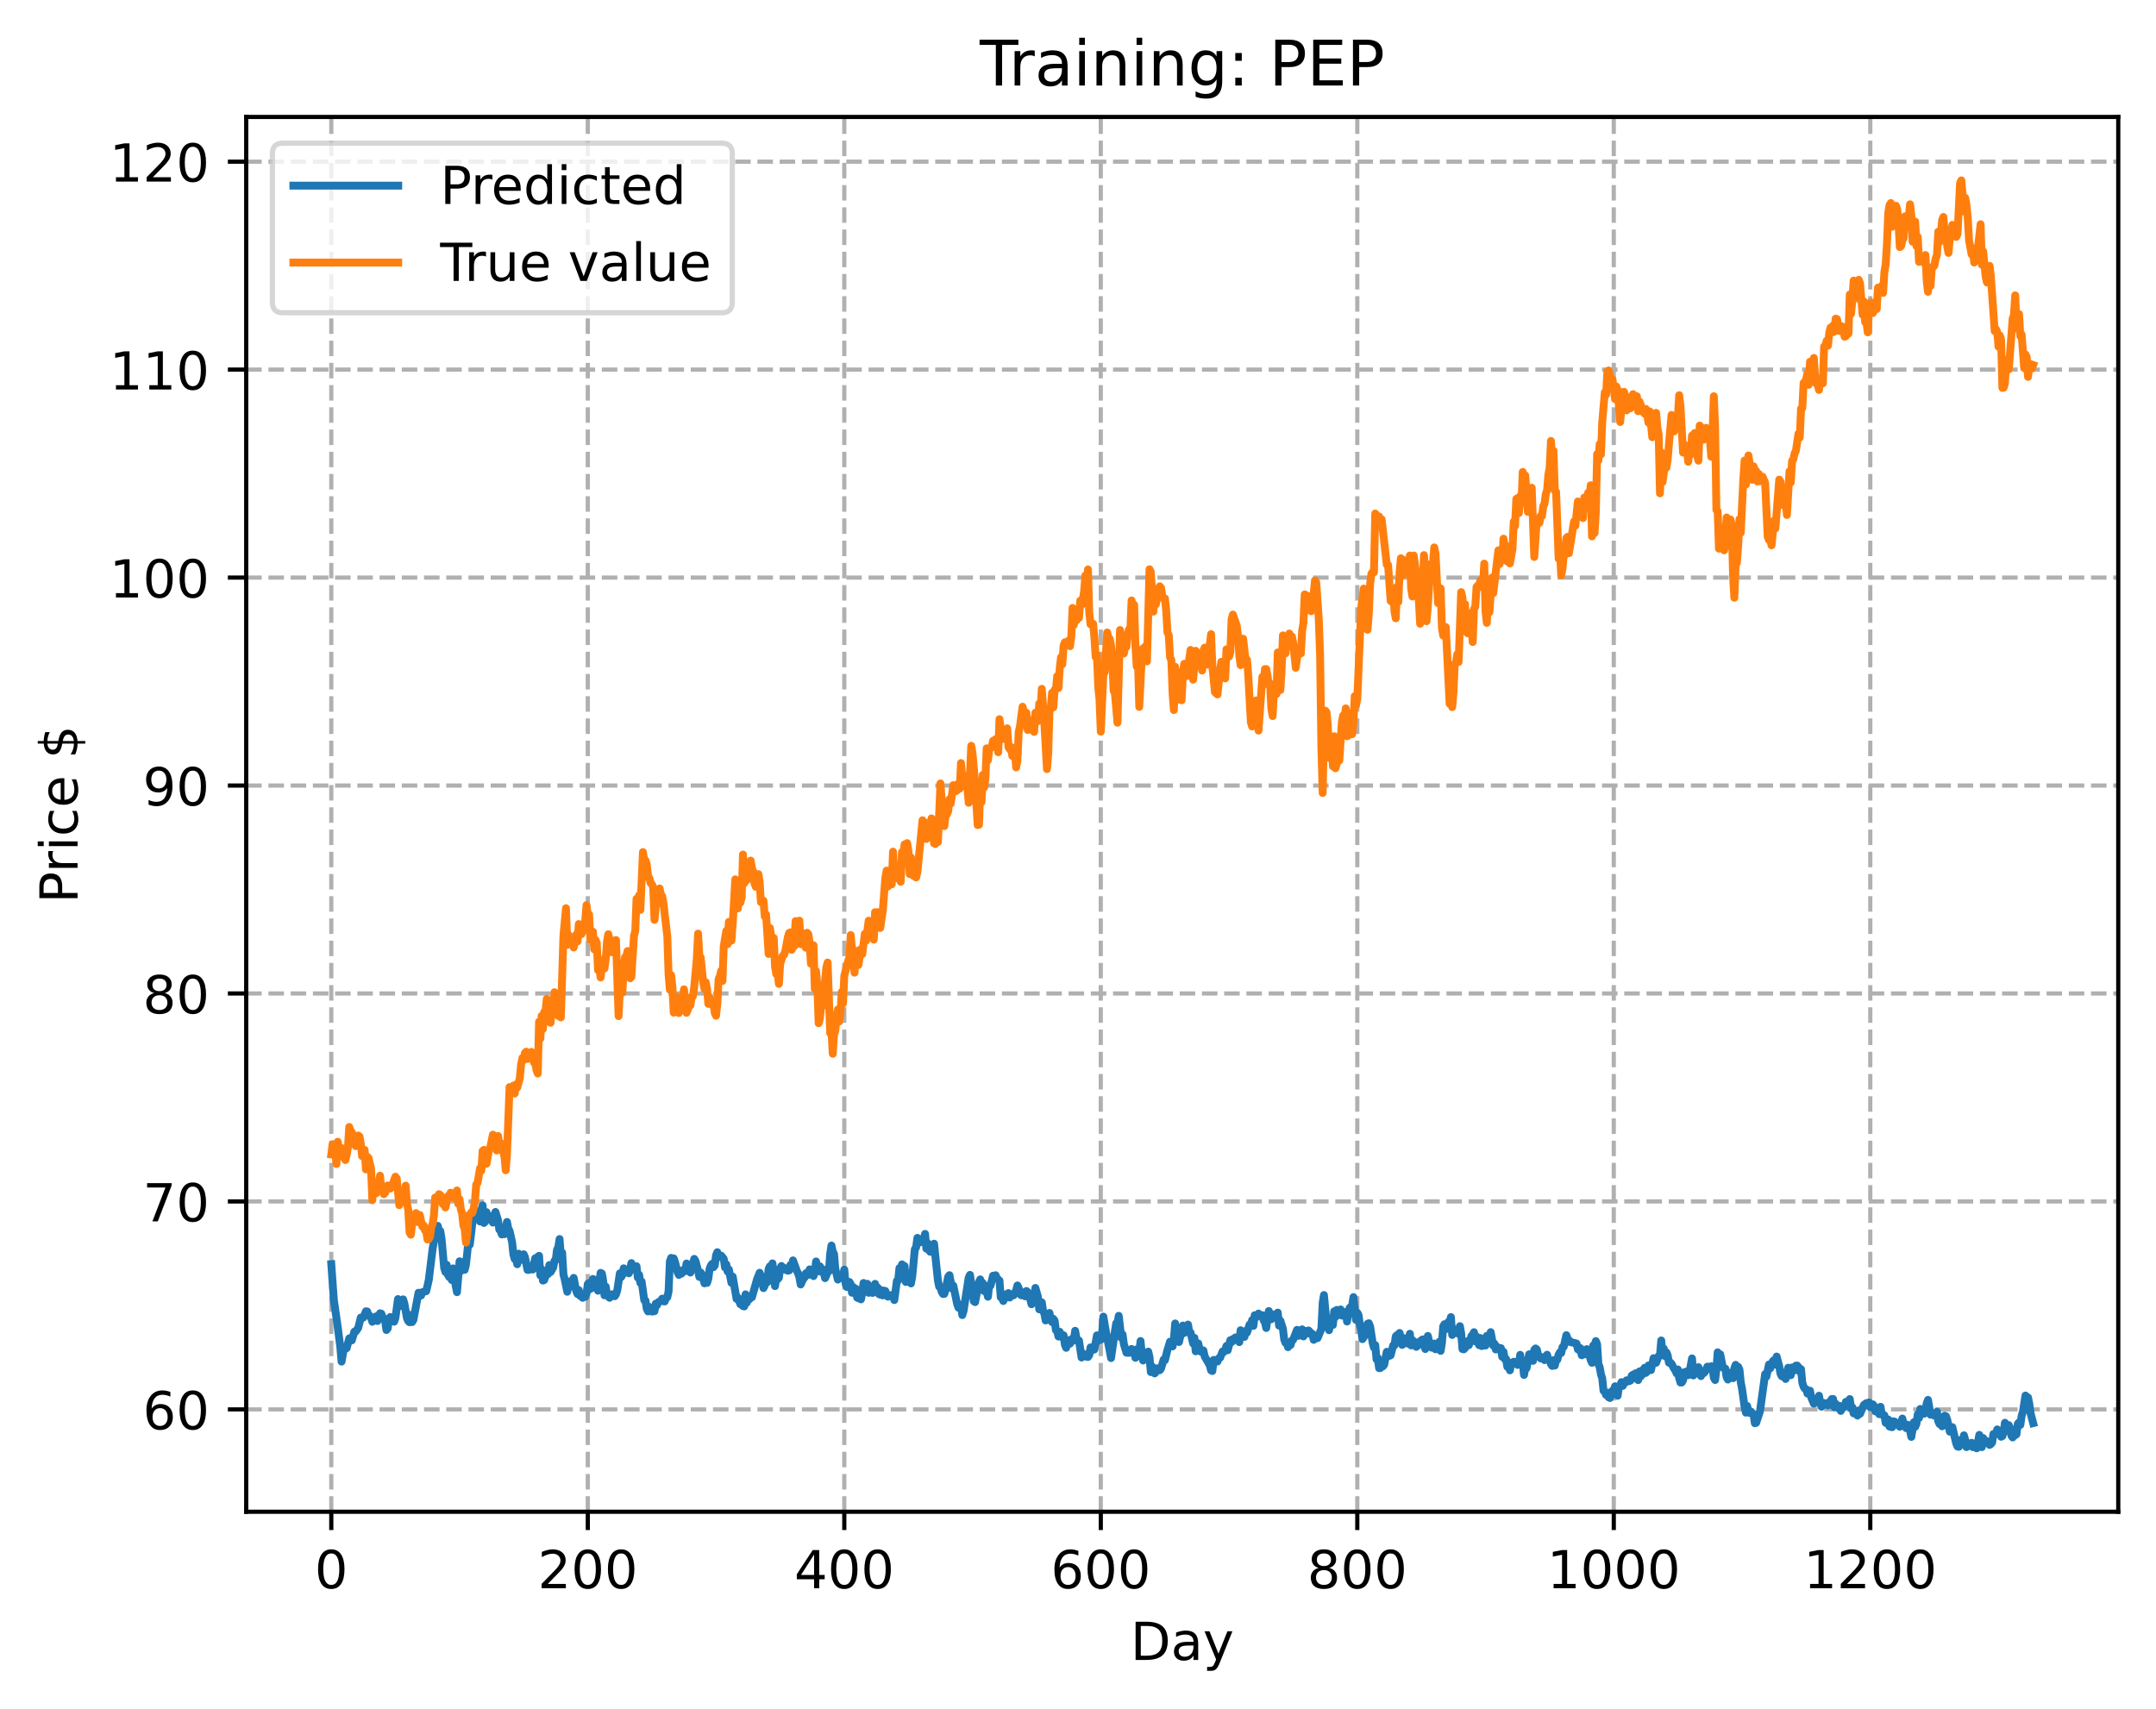 <?xml version="1.0" encoding="utf-8" standalone="no"?>
<!DOCTYPE svg PUBLIC "-//W3C//DTD SVG 1.1//EN"
  "http://www.w3.org/Graphics/SVG/1.1/DTD/svg11.dtd">
<!-- Created with matplotlib (https://matplotlib.org/) -->
<svg height="325.986pt" version="1.1" viewBox="0 0 411.286 325.986" width="411.286pt" xmlns="http://www.w3.org/2000/svg" xmlns:xlink="http://www.w3.org/1999/xlink">
 <defs>
  <style type="text/css">
*{stroke-linecap:butt;stroke-linejoin:round;}
  </style>
 </defs>
 <g id="figure_1">
  <g id="patch_1">
   <path d="M 0 325.986 
L 411.286 325.986 
L 411.286 0 
L 0 0 
z
" style="fill:#ffffff;"/>
  </g>
  <g id="axes_1">
   <g id="patch_2">
    <path d="M 46.966 288.43 
L 404.086 288.43 
L 404.086 22.318 
L 46.966 22.318 
z
" style="fill:#ffffff;"/>
   </g>
   <g id="matplotlib.axis_1">
    <g id="xtick_1">
     <g id="line2d_1">
      <path clip-path="url(#p5508a5b484)" d="M 63.198 288.43 
L 63.198 22.318 
" style="fill:none;stroke:#b0b0b0;stroke-dasharray:2.96,1.28;stroke-dashoffset:0;stroke-width:0.8;"/>
     </g>
     <g id="line2d_2">
      <defs>
       <path d="M 0 0 
L 0 3.5 
" id="mf2738ac4da" style="stroke:#000000;stroke-width:0.8;"/>
      </defs>
      <g>
       <use style="stroke:#000000;stroke-width:0.8;" x="63.198" xlink:href="#mf2738ac4da" y="288.43"/>
      </g>
     </g>
     <g id="text_1">
      <!-- 0 -->
      <defs>
       <path d="M 31.781 66.406 
Q 24.172 66.406 20.328 58.906 
Q 16.5 51.422 16.5 36.375 
Q 16.5 21.391 20.328 13.891 
Q 24.172 6.391 31.781 6.391 
Q 39.453 6.391 43.281 13.891 
Q 47.125 21.391 47.125 36.375 
Q 47.125 51.422 43.281 58.906 
Q 39.453 66.406 31.781 66.406 
z
M 31.781 74.219 
Q 44.047 74.219 50.516 64.516 
Q 56.984 54.828 56.984 36.375 
Q 56.984 17.969 50.516 8.266 
Q 44.047 -1.422 31.781 -1.422 
Q 19.531 -1.422 13.062 8.266 
Q 6.594 17.969 6.594 36.375 
Q 6.594 54.828 13.062 64.516 
Q 19.531 74.219 31.781 74.219 
z
" id="DejaVuSans-48"/>
      </defs>
      <g transform="translate(60.017 303.029)scale(0.1 -0.1)">
       <use xlink:href="#DejaVuSans-48"/>
      </g>
     </g>
    </g>
    <g id="xtick_2">
     <g id="line2d_3">
      <path clip-path="url(#p5508a5b484)" d="M 112.129 288.43 
L 112.129 22.318 
" style="fill:none;stroke:#b0b0b0;stroke-dasharray:2.96,1.28;stroke-dashoffset:0;stroke-width:0.8;"/>
     </g>
     <g id="line2d_4">
      <g>
       <use style="stroke:#000000;stroke-width:0.8;" x="112.129" xlink:href="#mf2738ac4da" y="288.43"/>
      </g>
     </g>
     <g id="text_2">
      <!-- 200 -->
      <defs>
       <path d="M 19.188 8.297 
L 53.609 8.297 
L 53.609 0 
L 7.328 0 
L 7.328 8.297 
Q 12.938 14.109 22.625 23.891 
Q 32.328 33.688 34.812 36.531 
Q 39.547 41.844 41.422 45.531 
Q 43.312 49.219 43.312 52.781 
Q 43.312 58.594 39.234 62.25 
Q 35.156 65.922 28.609 65.922 
Q 23.969 65.922 18.812 64.312 
Q 13.672 62.703 7.812 59.422 
L 7.812 69.391 
Q 13.766 71.781 18.938 73 
Q 24.125 74.219 28.422 74.219 
Q 39.75 74.219 46.484 68.547 
Q 53.219 62.891 53.219 53.422 
Q 53.219 48.922 51.531 44.891 
Q 49.859 40.875 45.406 35.406 
Q 44.188 33.984 37.641 27.219 
Q 31.109 20.453 19.188 8.297 
z
" id="DejaVuSans-50"/>
      </defs>
      <g transform="translate(102.585 303.029)scale(0.1 -0.1)">
       <use xlink:href="#DejaVuSans-50"/>
       <use x="63.623" xlink:href="#DejaVuSans-48"/>
       <use x="127.246" xlink:href="#DejaVuSans-48"/>
      </g>
     </g>
    </g>
    <g id="xtick_3">
     <g id="line2d_5">
      <path clip-path="url(#p5508a5b484)" d="M 161.06 288.43 
L 161.06 22.318 
" style="fill:none;stroke:#b0b0b0;stroke-dasharray:2.96,1.28;stroke-dashoffset:0;stroke-width:0.8;"/>
     </g>
     <g id="line2d_6">
      <g>
       <use style="stroke:#000000;stroke-width:0.8;" x="161.06" xlink:href="#mf2738ac4da" y="288.43"/>
      </g>
     </g>
     <g id="text_3">
      <!-- 400 -->
      <defs>
       <path d="M 37.797 64.312 
L 12.891 25.391 
L 37.797 25.391 
z
M 35.203 72.906 
L 47.609 72.906 
L 47.609 25.391 
L 58.016 25.391 
L 58.016 17.188 
L 47.609 17.188 
L 47.609 0 
L 37.797 0 
L 37.797 17.188 
L 4.891 17.188 
L 4.891 26.703 
z
" id="DejaVuSans-52"/>
      </defs>
      <g transform="translate(151.516 303.029)scale(0.1 -0.1)">
       <use xlink:href="#DejaVuSans-52"/>
       <use x="63.623" xlink:href="#DejaVuSans-48"/>
       <use x="127.246" xlink:href="#DejaVuSans-48"/>
      </g>
     </g>
    </g>
    <g id="xtick_4">
     <g id="line2d_7">
      <path clip-path="url(#p5508a5b484)" d="M 209.99 288.43 
L 209.99 22.318 
" style="fill:none;stroke:#b0b0b0;stroke-dasharray:2.96,1.28;stroke-dashoffset:0;stroke-width:0.8;"/>
     </g>
     <g id="line2d_8">
      <g>
       <use style="stroke:#000000;stroke-width:0.8;" x="209.99" xlink:href="#mf2738ac4da" y="288.43"/>
      </g>
     </g>
     <g id="text_4">
      <!-- 600 -->
      <defs>
       <path d="M 33.016 40.375 
Q 26.375 40.375 22.484 35.828 
Q 18.609 31.297 18.609 23.391 
Q 18.609 15.531 22.484 10.953 
Q 26.375 6.391 33.016 6.391 
Q 39.656 6.391 43.531 10.953 
Q 47.406 15.531 47.406 23.391 
Q 47.406 31.297 43.531 35.828 
Q 39.656 40.375 33.016 40.375 
z
M 52.594 71.297 
L 52.594 62.312 
Q 48.875 64.062 45.094 64.984 
Q 41.312 65.922 37.594 65.922 
Q 27.828 65.922 22.672 59.328 
Q 17.531 52.734 16.797 39.406 
Q 19.672 43.656 24.016 45.922 
Q 28.375 48.188 33.594 48.188 
Q 44.578 48.188 50.953 41.516 
Q 57.328 34.859 57.328 23.391 
Q 57.328 12.156 50.688 5.359 
Q 44.047 -1.422 33.016 -1.422 
Q 20.359 -1.422 13.672 8.266 
Q 6.984 17.969 6.984 36.375 
Q 6.984 53.656 15.188 63.938 
Q 23.391 74.219 37.203 74.219 
Q 40.922 74.219 44.703 73.484 
Q 48.484 72.75 52.594 71.297 
z
" id="DejaVuSans-54"/>
      </defs>
      <g transform="translate(200.446 303.029)scale(0.1 -0.1)">
       <use xlink:href="#DejaVuSans-54"/>
       <use x="63.623" xlink:href="#DejaVuSans-48"/>
       <use x="127.246" xlink:href="#DejaVuSans-48"/>
      </g>
     </g>
    </g>
    <g id="xtick_5">
     <g id="line2d_9">
      <path clip-path="url(#p5508a5b484)" d="M 258.921 288.43 
L 258.921 22.318 
" style="fill:none;stroke:#b0b0b0;stroke-dasharray:2.96,1.28;stroke-dashoffset:0;stroke-width:0.8;"/>
     </g>
     <g id="line2d_10">
      <g>
       <use style="stroke:#000000;stroke-width:0.8;" x="258.921" xlink:href="#mf2738ac4da" y="288.43"/>
      </g>
     </g>
     <g id="text_5">
      <!-- 800 -->
      <defs>
       <path d="M 31.781 34.625 
Q 24.75 34.625 20.719 30.859 
Q 16.703 27.094 16.703 20.516 
Q 16.703 13.922 20.719 10.156 
Q 24.75 6.391 31.781 6.391 
Q 38.812 6.391 42.859 10.172 
Q 46.922 13.969 46.922 20.516 
Q 46.922 27.094 42.891 30.859 
Q 38.875 34.625 31.781 34.625 
z
M 21.922 38.812 
Q 15.578 40.375 12.031 44.719 
Q 8.5 49.078 8.5 55.328 
Q 8.5 64.062 14.719 69.141 
Q 20.953 74.219 31.781 74.219 
Q 42.672 74.219 48.875 69.141 
Q 55.078 64.062 55.078 55.328 
Q 55.078 49.078 51.531 44.719 
Q 48 40.375 41.703 38.812 
Q 48.828 37.156 52.797 32.312 
Q 56.781 27.484 56.781 20.516 
Q 56.781 9.906 50.312 4.234 
Q 43.844 -1.422 31.781 -1.422 
Q 19.734 -1.422 13.25 4.234 
Q 6.781 9.906 6.781 20.516 
Q 6.781 27.484 10.781 32.312 
Q 14.797 37.156 21.922 38.812 
z
M 18.312 54.391 
Q 18.312 48.734 21.844 45.562 
Q 25.391 42.391 31.781 42.391 
Q 38.141 42.391 41.719 45.562 
Q 45.312 48.734 45.312 54.391 
Q 45.312 60.062 41.719 63.234 
Q 38.141 66.406 31.781 66.406 
Q 25.391 66.406 21.844 63.234 
Q 18.312 60.062 18.312 54.391 
z
" id="DejaVuSans-56"/>
      </defs>
      <g transform="translate(249.377 303.029)scale(0.1 -0.1)">
       <use xlink:href="#DejaVuSans-56"/>
       <use x="63.623" xlink:href="#DejaVuSans-48"/>
       <use x="127.246" xlink:href="#DejaVuSans-48"/>
      </g>
     </g>
    </g>
    <g id="xtick_6">
     <g id="line2d_11">
      <path clip-path="url(#p5508a5b484)" d="M 307.851 288.43 
L 307.851 22.318 
" style="fill:none;stroke:#b0b0b0;stroke-dasharray:2.96,1.28;stroke-dashoffset:0;stroke-width:0.8;"/>
     </g>
     <g id="line2d_12">
      <g>
       <use style="stroke:#000000;stroke-width:0.8;" x="307.851" xlink:href="#mf2738ac4da" y="288.43"/>
      </g>
     </g>
     <g id="text_6">
      <!-- 1000 -->
      <defs>
       <path d="M 12.406 8.297 
L 28.516 8.297 
L 28.516 63.922 
L 10.984 60.406 
L 10.984 69.391 
L 28.422 72.906 
L 38.281 72.906 
L 38.281 8.297 
L 54.391 8.297 
L 54.391 0 
L 12.406 0 
z
" id="DejaVuSans-49"/>
      </defs>
      <g transform="translate(295.126 303.029)scale(0.1 -0.1)">
       <use xlink:href="#DejaVuSans-49"/>
       <use x="63.623" xlink:href="#DejaVuSans-48"/>
       <use x="127.246" xlink:href="#DejaVuSans-48"/>
       <use x="190.869" xlink:href="#DejaVuSans-48"/>
      </g>
     </g>
    </g>
    <g id="xtick_7">
     <g id="line2d_13">
      <path clip-path="url(#p5508a5b484)" d="M 356.782 288.43 
L 356.782 22.318 
" style="fill:none;stroke:#b0b0b0;stroke-dasharray:2.96,1.28;stroke-dashoffset:0;stroke-width:0.8;"/>
     </g>
     <g id="line2d_14">
      <g>
       <use style="stroke:#000000;stroke-width:0.8;" x="356.782" xlink:href="#mf2738ac4da" y="288.43"/>
      </g>
     </g>
     <g id="text_7">
      <!-- 1200 -->
      <g transform="translate(344.057 303.029)scale(0.1 -0.1)">
       <use xlink:href="#DejaVuSans-49"/>
       <use x="63.623" xlink:href="#DejaVuSans-50"/>
       <use x="127.246" xlink:href="#DejaVuSans-48"/>
       <use x="190.869" xlink:href="#DejaVuSans-48"/>
      </g>
     </g>
    </g>
    <g id="text_8">
     <!-- Day -->
     <defs>
      <path d="M 19.672 64.797 
L 19.672 8.109 
L 31.594 8.109 
Q 46.688 8.109 53.688 14.938 
Q 60.688 21.781 60.688 36.531 
Q 60.688 51.172 53.688 57.984 
Q 46.688 64.797 31.594 64.797 
z
M 9.812 72.906 
L 30.078 72.906 
Q 51.266 72.906 61.172 64.094 
Q 71.094 55.281 71.094 36.531 
Q 71.094 17.672 61.125 8.828 
Q 51.172 0 30.078 0 
L 9.812 0 
z
" id="DejaVuSans-68"/>
      <path d="M 34.281 27.484 
Q 23.391 27.484 19.188 25 
Q 14.984 22.516 14.984 16.5 
Q 14.984 11.719 18.141 8.906 
Q 21.297 6.109 26.703 6.109 
Q 34.188 6.109 38.703 11.406 
Q 43.219 16.703 43.219 25.484 
L 43.219 27.484 
z
M 52.203 31.203 
L 52.203 0 
L 43.219 0 
L 43.219 8.297 
Q 40.141 3.328 35.547 0.953 
Q 30.953 -1.422 24.312 -1.422 
Q 15.922 -1.422 10.953 3.297 
Q 6 8.016 6 15.922 
Q 6 25.141 12.172 29.828 
Q 18.359 34.516 30.609 34.516 
L 43.219 34.516 
L 43.219 35.406 
Q 43.219 41.609 39.141 45 
Q 35.062 48.391 27.688 48.391 
Q 23 48.391 18.547 47.266 
Q 14.109 46.141 10.016 43.891 
L 10.016 52.203 
Q 14.938 54.109 19.578 55.047 
Q 24.219 56 28.609 56 
Q 40.484 56 46.344 49.844 
Q 52.203 43.703 52.203 31.203 
z
" id="DejaVuSans-97"/>
      <path d="M 32.172 -5.078 
Q 28.375 -14.844 24.75 -17.812 
Q 21.141 -20.797 15.094 -20.797 
L 7.906 -20.797 
L 7.906 -13.281 
L 13.188 -13.281 
Q 16.891 -13.281 18.938 -11.516 
Q 21 -9.766 23.484 -3.219 
L 25.094 0.875 
L 2.984 54.688 
L 12.5 54.688 
L 29.594 11.922 
L 46.688 54.688 
L 56.203 54.688 
z
" id="DejaVuSans-121"/>
     </defs>
     <g transform="translate(215.652 316.707)scale(0.1 -0.1)">
      <use xlink:href="#DejaVuSans-68"/>
      <use x="77.002" xlink:href="#DejaVuSans-97"/>
      <use x="138.281" xlink:href="#DejaVuSans-121"/>
     </g>
    </g>
   </g>
   <g id="matplotlib.axis_2">
    <g id="ytick_1">
     <g id="line2d_15">
      <path clip-path="url(#p5508a5b484)" d="M 46.966 268.904 
L 404.086 268.904 
" style="fill:none;stroke:#b0b0b0;stroke-dasharray:2.96,1.28;stroke-dashoffset:0;stroke-width:0.8;"/>
     </g>
     <g id="line2d_16">
      <defs>
       <path d="M 0 0 
L -3.5 0 
" id="m5d57b95f38" style="stroke:#000000;stroke-width:0.8;"/>
      </defs>
      <g>
       <use style="stroke:#000000;stroke-width:0.8;" x="46.966" xlink:href="#m5d57b95f38" y="268.904"/>
      </g>
     </g>
     <g id="text_9">
      <!-- 60 -->
      <g transform="translate(27.241 272.703)scale(0.1 -0.1)">
       <use xlink:href="#DejaVuSans-54"/>
       <use x="63.623" xlink:href="#DejaVuSans-48"/>
      </g>
     </g>
    </g>
    <g id="ytick_2">
     <g id="line2d_17">
      <path clip-path="url(#p5508a5b484)" d="M 46.966 229.227 
L 404.086 229.227 
" style="fill:none;stroke:#b0b0b0;stroke-dasharray:2.96,1.28;stroke-dashoffset:0;stroke-width:0.8;"/>
     </g>
     <g id="line2d_18">
      <g>
       <use style="stroke:#000000;stroke-width:0.8;" x="46.966" xlink:href="#m5d57b95f38" y="229.227"/>
      </g>
     </g>
     <g id="text_10">
      <!-- 70 -->
      <defs>
       <path d="M 8.203 72.906 
L 55.078 72.906 
L 55.078 68.703 
L 28.609 0 
L 18.312 0 
L 43.219 64.594 
L 8.203 64.594 
z
" id="DejaVuSans-55"/>
      </defs>
      <g transform="translate(27.241 233.026)scale(0.1 -0.1)">
       <use xlink:href="#DejaVuSans-55"/>
       <use x="63.623" xlink:href="#DejaVuSans-48"/>
      </g>
     </g>
    </g>
    <g id="ytick_3">
     <g id="line2d_19">
      <path clip-path="url(#p5508a5b484)" d="M 46.966 189.55 
L 404.086 189.55 
" style="fill:none;stroke:#b0b0b0;stroke-dasharray:2.96,1.28;stroke-dashoffset:0;stroke-width:0.8;"/>
     </g>
     <g id="line2d_20">
      <g>
       <use style="stroke:#000000;stroke-width:0.8;" x="46.966" xlink:href="#m5d57b95f38" y="189.55"/>
      </g>
     </g>
     <g id="text_11">
      <!-- 80 -->
      <g transform="translate(27.241 193.35)scale(0.1 -0.1)">
       <use xlink:href="#DejaVuSans-56"/>
       <use x="63.623" xlink:href="#DejaVuSans-48"/>
      </g>
     </g>
    </g>
    <g id="ytick_4">
     <g id="line2d_21">
      <path clip-path="url(#p5508a5b484)" d="M 46.966 149.874 
L 404.086 149.874 
" style="fill:none;stroke:#b0b0b0;stroke-dasharray:2.96,1.28;stroke-dashoffset:0;stroke-width:0.8;"/>
     </g>
     <g id="line2d_22">
      <g>
       <use style="stroke:#000000;stroke-width:0.8;" x="46.966" xlink:href="#m5d57b95f38" y="149.874"/>
      </g>
     </g>
     <g id="text_12">
      <!-- 90 -->
      <defs>
       <path d="M 10.984 1.516 
L 10.984 10.5 
Q 14.703 8.734 18.5 7.812 
Q 22.312 6.891 25.984 6.891 
Q 35.75 6.891 40.891 13.453 
Q 46.047 20.016 46.781 33.406 
Q 43.953 29.203 39.594 26.953 
Q 35.25 24.703 29.984 24.703 
Q 19.047 24.703 12.672 31.312 
Q 6.297 37.938 6.297 49.422 
Q 6.297 60.641 12.938 67.422 
Q 19.578 74.219 30.609 74.219 
Q 43.266 74.219 49.922 64.516 
Q 56.594 54.828 56.594 36.375 
Q 56.594 19.141 48.406 8.859 
Q 40.234 -1.422 26.422 -1.422 
Q 22.703 -1.422 18.891 -0.688 
Q 15.094 0.047 10.984 1.516 
z
M 30.609 32.422 
Q 37.25 32.422 41.125 36.953 
Q 45.016 41.5 45.016 49.422 
Q 45.016 57.281 41.125 61.844 
Q 37.25 66.406 30.609 66.406 
Q 23.969 66.406 20.094 61.844 
Q 16.219 57.281 16.219 49.422 
Q 16.219 41.5 20.094 36.953 
Q 23.969 32.422 30.609 32.422 
z
" id="DejaVuSans-57"/>
      </defs>
      <g transform="translate(27.241 153.673)scale(0.1 -0.1)">
       <use xlink:href="#DejaVuSans-57"/>
       <use x="63.623" xlink:href="#DejaVuSans-48"/>
      </g>
     </g>
    </g>
    <g id="ytick_5">
     <g id="line2d_23">
      <path clip-path="url(#p5508a5b484)" d="M 46.966 110.197 
L 404.086 110.197 
" style="fill:none;stroke:#b0b0b0;stroke-dasharray:2.96,1.28;stroke-dashoffset:0;stroke-width:0.8;"/>
     </g>
     <g id="line2d_24">
      <g>
       <use style="stroke:#000000;stroke-width:0.8;" x="46.966" xlink:href="#m5d57b95f38" y="110.197"/>
      </g>
     </g>
     <g id="text_13">
      <!-- 100 -->
      <g transform="translate(20.878 113.996)scale(0.1 -0.1)">
       <use xlink:href="#DejaVuSans-49"/>
       <use x="63.623" xlink:href="#DejaVuSans-48"/>
       <use x="127.246" xlink:href="#DejaVuSans-48"/>
      </g>
     </g>
    </g>
    <g id="ytick_6">
     <g id="line2d_25">
      <path clip-path="url(#p5508a5b484)" d="M 46.966 70.52 
L 404.086 70.52 
" style="fill:none;stroke:#b0b0b0;stroke-dasharray:2.96,1.28;stroke-dashoffset:0;stroke-width:0.8;"/>
     </g>
     <g id="line2d_26">
      <g>
       <use style="stroke:#000000;stroke-width:0.8;" x="46.966" xlink:href="#m5d57b95f38" y="70.52"/>
      </g>
     </g>
     <g id="text_14">
      <!-- 110 -->
      <g transform="translate(20.878 74.319)scale(0.1 -0.1)">
       <use xlink:href="#DejaVuSans-49"/>
       <use x="63.623" xlink:href="#DejaVuSans-49"/>
       <use x="127.246" xlink:href="#DejaVuSans-48"/>
      </g>
     </g>
    </g>
    <g id="ytick_7">
     <g id="line2d_27">
      <path clip-path="url(#p5508a5b484)" d="M 46.966 30.843 
L 404.086 30.843 
" style="fill:none;stroke:#b0b0b0;stroke-dasharray:2.96,1.28;stroke-dashoffset:0;stroke-width:0.8;"/>
     </g>
     <g id="line2d_28">
      <g>
       <use style="stroke:#000000;stroke-width:0.8;" x="46.966" xlink:href="#m5d57b95f38" y="30.843"/>
      </g>
     </g>
     <g id="text_15">
      <!-- 120 -->
      <g transform="translate(20.878 34.642)scale(0.1 -0.1)">
       <use xlink:href="#DejaVuSans-49"/>
       <use x="63.623" xlink:href="#DejaVuSans-50"/>
       <use x="127.246" xlink:href="#DejaVuSans-48"/>
      </g>
     </g>
    </g>
    <g id="text_16">
     <!-- Price $ -->
     <defs>
      <path d="M 19.672 64.797 
L 19.672 37.406 
L 32.078 37.406 
Q 38.969 37.406 42.719 40.969 
Q 46.484 44.531 46.484 51.125 
Q 46.484 57.672 42.719 61.234 
Q 38.969 64.797 32.078 64.797 
z
M 9.812 72.906 
L 32.078 72.906 
Q 44.344 72.906 50.609 67.359 
Q 56.891 61.812 56.891 51.125 
Q 56.891 40.328 50.609 34.812 
Q 44.344 29.297 32.078 29.297 
L 19.672 29.297 
L 19.672 0 
L 9.812 0 
z
" id="DejaVuSans-80"/>
      <path d="M 41.109 46.297 
Q 39.594 47.172 37.812 47.578 
Q 36.031 48 33.891 48 
Q 26.266 48 22.188 43.047 
Q 18.109 38.094 18.109 28.812 
L 18.109 0 
L 9.078 0 
L 9.078 54.688 
L 18.109 54.688 
L 18.109 46.188 
Q 20.953 51.172 25.484 53.578 
Q 30.031 56 36.531 56 
Q 37.453 56 38.578 55.875 
Q 39.703 55.766 41.062 55.516 
z
" id="DejaVuSans-114"/>
      <path d="M 9.422 54.688 
L 18.406 54.688 
L 18.406 0 
L 9.422 0 
z
M 9.422 75.984 
L 18.406 75.984 
L 18.406 64.594 
L 9.422 64.594 
z
" id="DejaVuSans-105"/>
      <path d="M 48.781 52.594 
L 48.781 44.188 
Q 44.969 46.297 41.141 47.344 
Q 37.312 48.391 33.406 48.391 
Q 24.656 48.391 19.812 42.844 
Q 14.984 37.312 14.984 27.297 
Q 14.984 17.281 19.812 11.734 
Q 24.656 6.203 33.406 6.203 
Q 37.312 6.203 41.141 7.25 
Q 44.969 8.297 48.781 10.406 
L 48.781 2.094 
Q 45.016 0.344 40.984 -0.531 
Q 36.969 -1.422 32.422 -1.422 
Q 20.062 -1.422 12.781 6.344 
Q 5.516 14.109 5.516 27.297 
Q 5.516 40.672 12.859 48.328 
Q 20.219 56 33.016 56 
Q 37.156 56 41.109 55.141 
Q 45.062 54.297 48.781 52.594 
z
" id="DejaVuSans-99"/>
      <path d="M 56.203 29.594 
L 56.203 25.203 
L 14.891 25.203 
Q 15.484 15.922 20.484 11.062 
Q 25.484 6.203 34.422 6.203 
Q 39.594 6.203 44.453 7.469 
Q 49.312 8.734 54.109 11.281 
L 54.109 2.781 
Q 49.266 0.734 44.188 -0.344 
Q 39.109 -1.422 33.891 -1.422 
Q 20.797 -1.422 13.156 6.188 
Q 5.516 13.812 5.516 26.812 
Q 5.516 40.234 12.766 48.109 
Q 20.016 56 32.328 56 
Q 43.359 56 49.781 48.891 
Q 56.203 41.797 56.203 29.594 
z
M 47.219 32.234 
Q 47.125 39.594 43.094 43.984 
Q 39.062 48.391 32.422 48.391 
Q 24.906 48.391 20.391 44.141 
Q 15.875 39.891 15.188 32.172 
z
" id="DejaVuSans-101"/>
      <path id="DejaVuSans-32"/>
      <path d="M 33.797 -14.703 
L 28.906 -14.703 
L 28.859 0 
Q 23.734 0.094 18.609 1.188 
Q 13.484 2.297 8.297 4.5 
L 8.297 13.281 
Q 13.281 10.156 18.375 8.562 
Q 23.484 6.984 28.906 6.938 
L 28.906 29.203 
Q 18.109 30.953 13.203 35.156 
Q 8.297 39.359 8.297 46.688 
Q 8.297 54.641 13.625 59.219 
Q 18.953 63.812 28.906 64.5 
L 28.906 75.984 
L 33.797 75.984 
L 33.797 64.656 
Q 38.328 64.453 42.578 63.688 
Q 46.828 62.938 50.875 61.625 
L 50.875 53.078 
Q 46.828 55.125 42.547 56.25 
Q 38.281 57.375 33.797 57.562 
L 33.797 36.719 
Q 44.875 35.016 50.094 30.609 
Q 55.328 26.219 55.328 18.609 
Q 55.328 10.359 49.781 5.594 
Q 44.234 0.828 33.797 0.094 
z
M 28.906 37.594 
L 28.906 57.625 
Q 23.25 56.984 20.266 54.391 
Q 17.281 51.812 17.281 47.516 
Q 17.281 43.312 20.031 40.969 
Q 22.797 38.625 28.906 37.594 
z
M 33.797 28.219 
L 33.797 7.078 
Q 39.984 7.906 43.141 10.594 
Q 46.297 13.281 46.297 17.672 
Q 46.297 21.969 43.281 24.5 
Q 40.281 27.047 33.797 28.219 
z
" id="DejaVuSans-36"/>
     </defs>
     <g transform="translate(14.798 172.342)rotate(-90)scale(0.1 -0.1)">
      <use xlink:href="#DejaVuSans-80"/>
      <use x="58.553" xlink:href="#DejaVuSans-114"/>
      <use x="99.666" xlink:href="#DejaVuSans-105"/>
      <use x="127.449" xlink:href="#DejaVuSans-99"/>
      <use x="182.43" xlink:href="#DejaVuSans-101"/>
      <use x="243.953" xlink:href="#DejaVuSans-32"/>
      <use x="275.74" xlink:href="#DejaVuSans-36"/>
     </g>
    </g>
   </g>
   <g id="line2d_29">
    <path clip-path="url(#p5508a5b484)" d="M 63.198 241.196 
L 63.688 248.046 
L 64.422 253.138 
L 64.911 256.933 
L 65.156 259.789 
L 65.645 257.055 
L 65.89 257.021 
L 66.134 257.23 
L 66.623 255.35 
L 67.113 255.733 
L 67.602 254.069 
L 67.847 254.057 
L 68.336 253.352 
L 68.825 251.38 
L 69.07 251.486 
L 69.315 251.392 
L 69.804 250.183 
L 70.049 250.221 
L 70.293 250.983 
L 70.538 251.031 
L 70.783 251.413 
L 71.027 252.188 
L 71.761 251.152 
L 72.006 252.043 
L 72.251 251.592 
L 72.495 250.564 
L 72.74 250.636 
L 72.984 251.305 
L 73.229 251.527 
L 73.474 252.068 
L 73.718 253.765 
L 73.963 253.463 
L 74.208 251.613 
L 74.452 251.276 
L 74.697 251.997 
L 74.942 251.766 
L 75.186 252.169 
L 75.431 251.456 
L 75.92 247.855 
L 76.165 248.211 
L 76.41 249.179 
L 76.654 248.834 
L 76.899 247.907 
L 77.144 248.728 
L 77.633 251.504 
L 77.878 252.055 
L 78.122 252.277 
L 78.367 250.888 
L 78.611 252.245 
L 78.856 251.861 
L 79.835 246.646 
L 80.079 246.676 
L 80.324 247.182 
L 80.569 246.539 
L 81.303 246.354 
L 81.792 244.246 
L 82.526 238.276 
L 83.26 234.135 
L 83.505 233.88 
L 83.749 234.855 
L 83.994 234.878 
L 84.239 236.394 
L 84.728 241.903 
L 84.972 242.7 
L 85.217 241.324 
L 85.462 243.267 
L 85.706 243.667 
L 85.951 243.747 
L 86.196 244.228 
L 86.44 241.999 
L 86.93 245.316 
L 87.174 246.537 
L 87.664 240.644 
L 87.908 242.506 
L 88.398 240.763 
L 88.642 242.279 
L 88.887 241.287 
L 89.376 236.743 
L 89.621 237.467 
L 90.11 233.328 
L 90.355 232.162 
L 90.599 232.179 
L 90.844 230.958 
L 91.333 231.929 
L 91.578 233.051 
L 92.067 229.979 
L 92.312 233.337 
L 92.557 233.099 
L 92.801 231.272 
L 93.046 232.144 
L 93.291 232 
L 93.535 232.027 
L 94.025 233.261 
L 94.514 231.23 
L 95.003 232.819 
L 95.248 234.589 
L 95.493 234.85 
L 95.737 235.534 
L 95.982 234.977 
L 96.227 235.48 
L 96.716 233.139 
L 96.96 234.425 
L 97.205 234.822 
L 97.694 237.022 
L 97.939 239.354 
L 98.184 240.219 
L 98.428 240.123 
L 98.673 241.212 
L 98.918 239.196 
L 99.162 240.043 
L 99.652 240.373 
L 99.896 239.306 
L 100.141 239.853 
L 100.63 242.289 
L 100.875 242.294 
L 101.12 241.813 
L 101.364 241.921 
L 101.609 242.225 
L 102.098 240.068 
L 102.343 240.648 
L 102.587 239.782 
L 102.832 239.603 
L 103.077 243.33 
L 103.321 242.157 
L 103.566 244.328 
L 103.811 244.232 
L 104.3 242.824 
L 104.545 243.09 
L 104.789 241.367 
L 105.034 242.694 
L 105.523 241.856 
L 105.768 240.576 
L 106.013 240.421 
L 106.257 238.451 
L 106.502 237.957 
L 106.747 236.401 
L 106.991 239.732 
L 107.236 238.997 
L 107.481 243.136 
L 107.725 244.081 
L 108.215 246.463 
L 108.459 245.01 
L 108.704 245.531 
L 108.948 244.377 
L 109.193 244.802 
L 109.438 243.815 
L 109.927 246.365 
L 110.172 246.898 
L 110.416 246.152 
L 110.661 247.25 
L 110.906 247.284 
L 111.15 247.612 
L 111.395 247.232 
L 111.64 247.441 
L 111.884 246.861 
L 112.129 244.986 
L 112.374 244.774 
L 112.618 245.926 
L 113.108 244.017 
L 113.352 244.619 
L 113.597 244.243 
L 113.842 245.836 
L 114.086 246.264 
L 114.575 242.855 
L 114.82 242.981 
L 115.065 244.362 
L 115.309 247.138 
L 115.554 245.48 
L 115.799 247.139 
L 116.288 247.612 
L 116.533 247.01 
L 116.777 246.937 
L 117.267 247.312 
L 117.511 246.934 
L 117.756 246.151 
L 118.245 242.941 
L 118.49 243.66 
L 118.735 243.266 
L 118.979 241.985 
L 119.224 242.354 
L 119.469 242.423 
L 119.713 242.216 
L 119.958 242.939 
L 120.203 242.25 
L 120.447 240.989 
L 120.692 241.855 
L 121.181 242.291 
L 121.426 241.59 
L 121.67 243.763 
L 121.915 243.224 
L 122.16 244.78 
L 122.404 244.52 
L 122.894 248.042 
L 123.138 248.156 
L 123.383 249.735 
L 123.628 250.212 
L 123.872 249.352 
L 124.117 249.696 
L 124.362 250.238 
L 124.851 250.173 
L 125.096 248.724 
L 125.34 249.022 
L 125.585 248.445 
L 126.074 248.187 
L 126.319 247.776 
L 126.563 248.278 
L 126.808 248.306 
L 127.053 247.585 
L 127.297 247.51 
L 127.542 246.373 
L 127.787 240.635 
L 128.031 239.998 
L 128.276 241.398 
L 128.521 240.093 
L 128.765 240.801 
L 129.255 242.714 
L 129.499 243.25 
L 129.744 242.449 
L 129.989 243.015 
L 130.478 242.216 
L 130.723 242.535 
L 130.967 241.069 
L 131.212 242.003 
L 131.701 242.796 
L 132.435 240.188 
L 132.68 240.612 
L 133.169 242.451 
L 133.414 243.641 
L 133.658 242.774 
L 133.903 243.175 
L 134.392 244.857 
L 134.637 244.744 
L 134.882 244.766 
L 135.126 243.95 
L 135.371 242.053 
L 135.616 241.432 
L 135.86 241.121 
L 136.105 241.773 
L 136.35 241.427 
L 136.594 239.507 
L 136.839 238.913 
L 137.084 239.849 
L 137.573 239.564 
L 138.062 240.168 
L 138.307 241.824 
L 138.551 241.234 
L 138.796 242.589 
L 139.041 242.194 
L 139.53 244.753 
L 139.775 243.568 
L 140.509 247.826 
L 140.753 247.568 
L 141.243 248.853 
L 141.487 248.767 
L 141.732 249.199 
L 141.977 249.261 
L 142.221 246.953 
L 142.466 248.544 
L 142.711 247.776 
L 142.955 247.897 
L 143.2 247.556 
L 143.445 247.508 
L 144.423 244.049 
L 144.912 242.837 
L 145.157 243.44 
L 145.646 245.766 
L 145.891 245.233 
L 146.136 244.138 
L 146.38 244.638 
L 146.625 242.112 
L 146.87 241.603 
L 147.114 241.739 
L 147.359 241.042 
L 147.848 245.39 
L 148.093 243.678 
L 148.338 244.09 
L 148.582 243.79 
L 148.827 241.984 
L 149.072 241.544 
L 149.316 241.981 
L 149.561 241.886 
L 149.806 242.253 
L 150.295 242.449 
L 150.539 242.391 
L 150.784 241.35 
L 151.029 241.921 
L 151.273 240.476 
L 152.007 242.496 
L 152.252 242.942 
L 152.497 243.724 
L 152.741 245.076 
L 153.231 244.021 
L 153.475 243.758 
L 153.72 242.963 
L 153.965 242.795 
L 154.209 243.242 
L 154.454 242.185 
L 154.699 242.73 
L 154.943 242.451 
L 155.188 243.471 
L 155.433 242.757 
L 155.677 240.677 
L 155.922 242.527 
L 156.166 242.544 
L 156.411 241.602 
L 156.656 242.641 
L 156.9 242.128 
L 157.145 242.753 
L 157.39 243.863 
L 157.879 242.748 
L 158.124 242.542 
L 158.368 239.193 
L 158.613 237.64 
L 158.858 238.819 
L 159.102 239.244 
L 159.347 242.114 
L 159.836 244.141 
L 160.081 243.91 
L 160.326 243.309 
L 160.815 243.582 
L 161.06 242.235 
L 161.304 244.9 
L 161.549 245.56 
L 161.794 245.379 
L 162.038 244.589 
L 162.283 244.99 
L 162.527 246.653 
L 162.772 245.566 
L 163.017 246.144 
L 163.261 245.883 
L 163.506 247.579 
L 163.751 247.702 
L 163.995 246.848 
L 164.24 247.912 
L 164.485 246.708 
L 164.729 244.783 
L 164.974 244.969 
L 165.219 245.795 
L 165.463 244.95 
L 165.708 246.659 
L 165.953 245.836 
L 166.197 245.614 
L 166.442 246.687 
L 166.687 246.029 
L 166.931 244.949 
L 167.176 246.068 
L 167.421 245.648 
L 167.665 246.902 
L 167.91 247.021 
L 168.154 246.174 
L 168.399 247.155 
L 168.644 246.245 
L 168.888 246.317 
L 169.378 247.397 
L 170.112 247.08 
L 170.356 247.102 
L 170.601 248.047 
L 171.09 244.38 
L 171.335 244.326 
L 171.58 241.939 
L 171.824 242.137 
L 172.069 241.236 
L 172.314 242.317 
L 172.558 241.553 
L 172.803 244.597 
L 173.048 243.765 
L 173.292 243.386 
L 173.782 244.869 
L 174.026 243.516 
L 174.515 238.36 
L 174.76 237.988 
L 175.005 236.178 
L 175.494 237.041 
L 175.739 236.634 
L 175.983 236.932 
L 176.228 236.328 
L 176.473 235.419 
L 176.717 238.241 
L 176.962 237.202 
L 177.207 238.497 
L 177.451 238.836 
L 177.696 238.233 
L 177.941 238.725 
L 178.185 237.288 
L 178.919 244.316 
L 179.164 245.501 
L 179.409 245.68 
L 179.653 246.501 
L 179.898 246.888 
L 180.142 246.866 
L 180.387 246.017 
L 180.876 243.613 
L 181.121 243.297 
L 181.61 245.841 
L 181.855 245.282 
L 182.589 248.79 
L 182.834 249.493 
L 183.078 249.609 
L 183.323 248.948 
L 183.568 250.912 
L 183.812 250.116 
L 184.791 243.754 
L 185.036 243.243 
L 185.525 246.668 
L 185.77 248.272 
L 186.014 248.442 
L 186.748 244.613 
L 186.993 244.098 
L 187.237 244.748 
L 187.482 244.796 
L 187.727 246.33 
L 187.971 246.193 
L 188.216 246.352 
L 188.461 247.408 
L 188.705 245.23 
L 188.95 245.297 
L 189.439 243.393 
L 189.684 243.518 
L 189.929 243.303 
L 190.173 243.909 
L 190.663 244.324 
L 190.907 247.523 
L 191.152 247.608 
L 191.397 248.227 
L 191.641 247.748 
L 191.886 246.941 
L 192.13 247.402 
L 192.375 246.71 
L 192.62 247.565 
L 192.864 247.043 
L 193.354 247.137 
L 193.843 246.202 
L 194.088 245.256 
L 194.332 245.756 
L 194.577 246.902 
L 194.822 247.13 
L 195.066 246.554 
L 195.311 247.158 
L 195.556 247.327 
L 195.8 246.316 
L 196.045 246.523 
L 196.29 246.97 
L 196.779 248.848 
L 197.268 247.557 
L 197.513 245.727 
L 198.002 247.432 
L 198.247 249.816 
L 198.491 249.727 
L 198.736 248.478 
L 198.981 250.11 
L 199.225 250.618 
L 199.47 251.938 
L 199.715 251.116 
L 199.959 251.227 
L 200.204 250.5 
L 200.449 251.752 
L 200.693 252.247 
L 200.938 251.627 
L 201.183 251.981 
L 201.427 253.785 
L 201.672 253.954 
L 201.917 255 
L 202.161 254.101 
L 202.406 255.06 
L 202.651 254.703 
L 202.895 254.764 
L 203.14 256.564 
L 203.385 257.159 
L 203.629 255.814 
L 203.874 255.703 
L 204.118 256.366 
L 204.608 255.355 
L 204.852 255.771 
L 205.097 253.906 
L 205.342 255.278 
L 205.586 255.636 
L 205.831 255.768 
L 206.32 259.012 
L 206.565 258.22 
L 206.81 258.734 
L 207.054 258.468 
L 207.299 258.863 
L 207.544 258.906 
L 207.788 258.567 
L 208.033 257.076 
L 208.278 257.608 
L 208.767 257.474 
L 209.256 254.779 
L 209.501 255.813 
L 209.746 254.749 
L 209.99 255.609 
L 210.235 254.56 
L 210.479 251.2 
L 210.969 254.092 
L 211.703 257.762 
L 211.947 259.112 
L 212.681 254.019 
L 212.926 252.495 
L 213.171 252.457 
L 213.415 251.055 
L 213.905 255.248 
L 214.149 254.611 
L 214.394 256.455 
L 214.883 258.083 
L 215.373 258.116 
L 215.617 257.596 
L 215.862 257.371 
L 216.106 258.125 
L 216.351 258.05 
L 216.596 259.06 
L 216.84 257.457 
L 217.33 257.899 
L 217.574 255.854 
L 217.819 258.335 
L 218.064 259.58 
L 218.553 258.437 
L 218.798 258.298 
L 219.042 257.88 
L 219.287 258.941 
L 219.532 261.782 
L 219.776 260.713 
L 220.021 261.735 
L 220.266 262.035 
L 220.51 261.778 
L 220.755 261.058 
L 221.244 261.425 
L 221.489 261.098 
L 221.978 259.399 
L 222.223 259.526 
L 222.712 257.532 
L 223.201 255.98 
L 223.446 256.267 
L 223.691 256.884 
L 223.935 255.493 
L 224.18 252.509 
L 224.425 255.902 
L 224.669 255.379 
L 224.914 256.05 
L 225.159 254.939 
L 225.403 254.442 
L 225.648 252.907 
L 225.893 254.335 
L 226.137 253.851 
L 226.382 253.773 
L 226.627 252.721 
L 226.871 254.154 
L 227.116 254.252 
L 227.605 256.332 
L 227.85 255.25 
L 228.094 257.822 
L 228.584 256.313 
L 228.828 257.398 
L 229.073 257.894 
L 229.318 257.62 
L 229.562 257.657 
L 229.807 258.797 
L 230.786 260.508 
L 231.03 261.456 
L 231.275 261.581 
L 231.52 259.464 
L 231.764 259.613 
L 232.009 259.52 
L 232.254 259.774 
L 232.498 259.143 
L 232.743 259.066 
L 233.232 257.845 
L 233.477 257.934 
L 233.722 257.554 
L 233.966 256.8 
L 234.211 257.613 
L 234.7 255.701 
L 234.945 256.061 
L 235.189 255.474 
L 235.434 255.692 
L 235.679 255.172 
L 235.923 255.199 
L 236.168 255.465 
L 236.413 256.07 
L 236.657 253.802 
L 236.902 254.267 
L 237.147 254.484 
L 237.391 255.077 
L 237.636 253.924 
L 237.881 254.253 
L 238.37 252.717 
L 238.615 252.866 
L 238.859 251.866 
L 239.104 252.973 
L 239.349 250.932 
L 239.593 251.373 
L 240.082 250.615 
L 240.572 251.16 
L 240.816 250.934 
L 241.061 251.944 
L 241.306 252.272 
L 241.55 253.375 
L 242.04 250.134 
L 242.529 251.705 
L 242.774 250.79 
L 243.263 251.196 
L 243.508 250.687 
L 243.752 250.436 
L 243.997 252.926 
L 244.242 251.978 
L 244.731 253.514 
L 244.976 255.544 
L 245.22 256.219 
L 245.465 256.124 
L 245.709 257.037 
L 245.954 256.221 
L 246.199 256.616 
L 246.443 255.738 
L 246.688 255.615 
L 247.422 253.729 
L 247.667 254.871 
L 248.156 254.746 
L 248.401 253.632 
L 248.645 254.983 
L 248.89 253.908 
L 249.135 254.502 
L 249.624 253.847 
L 249.869 254.093 
L 250.113 254.583 
L 250.358 254.486 
L 250.603 255.636 
L 250.847 255.199 
L 251.092 255.351 
L 251.337 255.303 
L 252.07 253.553 
L 252.315 248.581 
L 252.56 247.084 
L 253.049 252.215 
L 253.538 253.798 
L 253.783 252.381 
L 254.272 252.798 
L 254.517 250.187 
L 254.762 251.268 
L 255.006 249.922 
L 255.251 250.781 
L 255.74 249.837 
L 255.985 251.004 
L 256.23 250.873 
L 256.719 250.312 
L 256.964 252.143 
L 257.208 250.375 
L 257.453 249.552 
L 257.942 249.071 
L 258.187 247.482 
L 258.676 251.839 
L 258.921 250.462 
L 259.165 250.89 
L 259.41 252.761 
L 259.655 253.68 
L 259.899 255.498 
L 260.389 254.75 
L 260.878 252.559 
L 261.123 252.464 
L 261.367 253.075 
L 261.857 256.236 
L 262.101 257.126 
L 262.346 256.638 
L 262.591 259.363 
L 262.835 259.083 
L 263.08 261.041 
L 263.325 261.018 
L 263.569 260.076 
L 263.814 260.686 
L 264.058 260.364 
L 264.548 257.914 
L 264.792 258.464 
L 265.037 258.695 
L 265.282 258.584 
L 265.771 256.692 
L 266.016 256.696 
L 266.26 254.973 
L 266.505 254.717 
L 266.75 255.033 
L 266.994 254.321 
L 267.484 256.603 
L 267.728 255.278 
L 267.973 256.21 
L 268.218 256.159 
L 268.462 256.337 
L 268.707 255.701 
L 268.952 254.471 
L 269.196 256.696 
L 269.441 255.706 
L 269.685 255.898 
L 269.93 256.672 
L 270.175 256.969 
L 270.419 256.669 
L 270.664 256.637 
L 270.909 255.892 
L 271.398 255.545 
L 271.643 255.609 
L 271.887 257.388 
L 272.132 256.542 
L 272.377 254.89 
L 272.866 256.942 
L 273.111 257.133 
L 273.6 256.344 
L 273.845 257.436 
L 274.089 256.897 
L 274.334 257.303 
L 274.579 255.997 
L 274.823 257.741 
L 275.068 256.231 
L 275.313 253.051 
L 275.557 252.647 
L 275.802 253.615 
L 276.046 253.328 
L 276.291 252.222 
L 276.536 252.299 
L 276.78 251.291 
L 277.025 254.705 
L 277.27 253.562 
L 277.514 254.253 
L 277.759 254.091 
L 278.004 254.098 
L 278.248 254.499 
L 278.493 253.023 
L 278.738 254.377 
L 278.982 257.391 
L 279.227 257.448 
L 279.472 257.217 
L 279.716 256.789 
L 279.961 255.882 
L 280.206 256.647 
L 280.695 254.903 
L 280.94 254.685 
L 281.184 254.175 
L 281.429 255.936 
L 281.673 255 
L 281.918 255.381 
L 282.163 256.648 
L 282.407 255.288 
L 282.652 256.824 
L 282.897 256.328 
L 283.141 256.712 
L 283.386 256.72 
L 283.631 254.877 
L 283.875 255.143 
L 284.12 256.086 
L 284.365 254.159 
L 284.854 256.726 
L 285.099 256.379 
L 285.343 257.469 
L 285.588 256.953 
L 285.833 257.456 
L 286.077 257.247 
L 286.322 257.216 
L 286.567 258.869 
L 286.811 257.906 
L 287.056 259.305 
L 287.301 259.281 
L 287.545 260.789 
L 287.79 260.677 
L 288.034 261.455 
L 288.279 260.006 
L 288.524 260.174 
L 288.768 259.806 
L 289.013 260.034 
L 289.258 259.94 
L 289.502 260.421 
L 289.747 260.246 
L 289.992 258.493 
L 290.236 260.232 
L 290.481 259.959 
L 290.726 262.332 
L 290.97 261.08 
L 291.215 261.048 
L 291.704 258.389 
L 291.949 259.365 
L 292.194 259.298 
L 292.438 259.648 
L 292.683 257.545 
L 292.928 257.277 
L 293.172 257.476 
L 293.417 258.452 
L 293.906 259.18 
L 294.395 258.927 
L 294.64 259.507 
L 295.129 258.475 
L 295.374 259.463 
L 295.619 259.532 
L 295.863 260.262 
L 296.108 260.614 
L 296.353 259.511 
L 296.597 260.544 
L 296.842 259.536 
L 297.087 259.412 
L 297.331 258.447 
L 297.576 258.013 
L 297.821 258.138 
L 298.065 257.028 
L 298.31 256.95 
L 298.799 254.743 
L 299.289 256.013 
L 299.533 255.887 
L 299.778 256.115 
L 300.512 256.259 
L 300.756 256.349 
L 301.001 257.454 
L 301.246 257.598 
L 301.49 257.223 
L 301.735 258.579 
L 301.98 258.025 
L 302.224 258.412 
L 302.469 258.278 
L 302.714 257.403 
L 302.958 257.763 
L 303.448 259.478 
L 303.692 260.022 
L 303.937 256.706 
L 304.182 256.796 
L 304.426 255.869 
L 304.671 256.453 
L 304.916 260.26 
L 305.16 260.844 
L 305.405 262.226 
L 305.649 262.947 
L 305.894 265.35 
L 306.139 265.51 
L 306.383 266.146 
L 306.628 265.713 
L 306.873 266.597 
L 307.117 266.732 
L 307.362 265.666 
L 307.607 265.314 
L 307.851 265.295 
L 308.096 264.49 
L 308.585 266.3 
L 308.83 264.627 
L 309.075 264.336 
L 309.319 263.701 
L 309.564 264.42 
L 309.809 263.718 
L 310.053 263.812 
L 310.298 263.35 
L 310.787 263.517 
L 311.032 263.403 
L 311.277 262.456 
L 311.521 262.28 
L 311.766 262.525 
L 312.01 262.012 
L 312.255 263.055 
L 312.5 263.315 
L 312.744 261.662 
L 312.989 262.613 
L 313.234 261.477 
L 313.478 262.136 
L 313.723 260.971 
L 313.968 261.941 
L 314.212 261.667 
L 314.457 260.523 
L 314.702 260.683 
L 314.946 261.411 
L 315.436 259.133 
L 315.68 259.375 
L 315.925 260.014 
L 316.414 258.716 
L 316.659 258.67 
L 316.904 255.749 
L 317.148 258.374 
L 317.393 257.307 
L 317.637 258.754 
L 317.882 258.028 
L 318.127 258.581 
L 318.371 259.994 
L 318.616 259.932 
L 318.861 260.187 
L 319.35 261.135 
L 319.595 261.438 
L 319.839 262.049 
L 320.084 261.293 
L 320.329 262.961 
L 320.573 263.786 
L 320.818 263.771 
L 321.063 263.384 
L 321.307 261.803 
L 321.552 262.481 
L 321.797 261.656 
L 322.041 262.38 
L 322.286 261.863 
L 322.775 259.174 
L 323.02 262.428 
L 323.265 262.168 
L 323.509 261.431 
L 323.754 261.513 
L 323.998 260.846 
L 324.488 262.552 
L 324.732 261.618 
L 324.977 262.012 
L 325.222 261.783 
L 325.711 260.743 
L 325.956 261.118 
L 326.445 260.668 
L 326.69 260.977 
L 326.934 262.863 
L 327.179 263.303 
L 327.424 261.34 
L 327.668 258.016 
L 327.913 258.757 
L 328.158 258.396 
L 328.647 260.894 
L 328.892 261.079 
L 329.136 261.124 
L 329.381 262.787 
L 329.625 263.213 
L 329.87 262.249 
L 330.115 262.754 
L 330.359 261.825 
L 330.604 262.948 
L 330.849 261.053 
L 331.093 260.406 
L 331.338 260.932 
L 331.583 260.789 
L 331.827 261.316 
L 332.072 263.737 
L 332.317 264.987 
L 332.806 268.398 
L 333.051 269.524 
L 333.295 268.253 
L 333.54 269.229 
L 333.785 269.582 
L 334.029 269.327 
L 334.519 269.872 
L 334.763 271.548 
L 335.008 271.468 
L 335.742 269.256 
L 336.72 262.17 
L 336.965 262.657 
L 337.454 260.343 
L 337.699 261.072 
L 337.944 260.545 
L 338.188 259.7 
L 338.433 259.491 
L 338.678 260.346 
L 338.922 258.82 
L 339.412 260.672 
L 339.656 262.125 
L 339.901 262.572 
L 340.146 262.674 
L 340.39 262.271 
L 340.635 263.099 
L 341.124 260.956 
L 341.369 261.427 
L 341.613 262.383 
L 341.858 260.9 
L 342.103 261.572 
L 342.347 260.829 
L 342.592 260.556 
L 342.837 260.535 
L 343.081 260.826 
L 343.326 261.695 
L 343.571 261.225 
L 343.815 263.796 
L 344.06 264.597 
L 344.305 264.961 
L 344.549 265.037 
L 344.794 265.884 
L 345.039 265.936 
L 345.283 265.337 
L 345.528 266.659 
L 346.017 267.811 
L 346.507 267.523 
L 346.996 266.293 
L 347.24 267.661 
L 347.485 268.397 
L 347.73 267.815 
L 347.974 267.687 
L 348.708 268.138 
L 348.953 267.507 
L 349.198 267.339 
L 349.442 266.922 
L 349.687 266.915 
L 349.932 268.49 
L 350.176 267.821 
L 350.421 268.453 
L 350.666 268.661 
L 350.91 268.234 
L 351.155 269.194 
L 351.4 268.669 
L 351.644 268.588 
L 351.889 268.242 
L 352.134 267.456 
L 352.623 267.843 
L 352.868 266.931 
L 353.112 268.751 
L 353.357 268.488 
L 353.601 269.665 
L 353.846 269.49 
L 354.091 269.163 
L 354.335 270.086 
L 354.58 269.104 
L 354.825 269.745 
L 355.559 268.057 
L 356.048 267.702 
L 356.293 268.169 
L 356.537 267.572 
L 356.782 268.498 
L 357.027 268.452 
L 357.271 267.941 
L 357.516 268.26 
L 357.761 269.297 
L 358.25 268.704 
L 358.495 269.822 
L 358.739 268.409 
L 358.984 269.891 
L 359.473 270.035 
L 359.718 271.469 
L 359.962 271.575 
L 360.207 270.82 
L 360.452 272.184 
L 360.941 272.307 
L 361.186 271.182 
L 361.43 271.238 
L 361.675 271.704 
L 361.92 271.672 
L 362.409 272.216 
L 362.654 271.61 
L 362.898 270.649 
L 363.143 271.678 
L 363.632 272.478 
L 363.877 271.817 
L 364.366 272.985 
L 364.611 274.154 
L 365.1 271.342 
L 365.345 272.225 
L 365.589 271.638 
L 365.834 269.847 
L 366.079 270.546 
L 366.323 268.817 
L 366.568 269.283 
L 366.813 268.936 
L 367.057 269.739 
L 367.302 269.055 
L 367.547 267.743 
L 367.791 267.091 
L 368.281 269.923 
L 368.525 269.671 
L 368.77 269.64 
L 369.015 270.099 
L 369.259 270.062 
L 369.504 269.339 
L 369.749 271.175 
L 369.993 271.701 
L 370.238 271.541 
L 370.483 272.129 
L 370.972 270.1 
L 371.216 270.211 
L 371.461 270.882 
L 371.95 273.162 
L 372.195 273.139 
L 372.44 272.291 
L 373.174 275.411 
L 373.418 275.984 
L 373.663 276.049 
L 373.908 274.766 
L 374.152 275.554 
L 374.397 275.579 
L 374.642 273.846 
L 374.886 274.74 
L 375.131 276.104 
L 375.62 275.726 
L 375.865 275.738 
L 376.11 275.275 
L 376.354 276.108 
L 376.599 275.741 
L 377.088 276.334 
L 377.577 273.767 
L 378.067 276.105 
L 378.311 274.365 
L 378.556 275.009 
L 378.801 274.87 
L 379.29 275.162 
L 379.535 275.68 
L 379.779 275.534 
L 380.024 275.227 
L 380.269 273.599 
L 380.758 273.605 
L 381.003 272.724 
L 381.247 273.409 
L 381.492 273.154 
L 381.737 274.125 
L 381.981 273.998 
L 382.226 273.171 
L 382.471 271.456 
L 382.96 273.004 
L 383.204 271.912 
L 383.449 272.478 
L 383.694 273.906 
L 383.938 274.257 
L 384.183 273.84 
L 384.428 273.834 
L 384.672 273.656 
L 384.917 271.654 
L 385.162 271.378 
L 385.406 271.869 
L 385.651 270.166 
L 385.896 269.334 
L 386.385 266.259 
L 386.63 267.216 
L 386.874 266.627 
L 387.119 267.844 
L 387.364 269.65 
L 387.853 271.525 
L 387.853 271.525 
" style="fill:none;stroke:#1f77b4;stroke-linecap:square;stroke-width:1.5;"/>
   </g>
   <g id="line2d_30">
    <path clip-path="url(#p5508a5b484)" d="M 63.198 220.26 
L 63.443 218.316 
L 63.688 218.395 
L 63.932 219.705 
L 64.177 222.085 
L 64.422 217.84 
L 64.666 219.387 
L 64.911 220.141 
L 65.156 219.03 
L 65.4 220.736 
L 65.645 220.776 
L 65.89 221.331 
L 66.134 220.339 
L 66.379 218.832 
L 66.623 215.023 
L 66.868 215.777 
L 67.113 216.015 
L 67.357 217.284 
L 67.602 217.76 
L 67.847 218.673 
L 68.091 217.086 
L 68.336 216.65 
L 68.581 216.848 
L 68.825 218.197 
L 69.07 220.578 
L 69.315 219.586 
L 69.559 219.387 
L 69.804 223.117 
L 70.049 220.697 
L 70.293 220.895 
L 70.783 222.958 
L 71.027 228.989 
L 71.272 225.736 
L 71.517 227.402 
L 71.761 227.68 
L 72.006 226.331 
L 72.251 225.855 
L 72.495 224.307 
L 72.74 227.045 
L 72.984 226.45 
L 73.229 227.838 
L 73.474 227.561 
L 73.963 226.172 
L 74.208 226.648 
L 74.452 226.767 
L 74.697 226.45 
L 75.431 224.506 
L 75.676 224.823 
L 76.165 229.941 
L 76.654 227.878 
L 76.899 228.037 
L 77.144 228.83 
L 77.388 226.212 
L 77.633 229.703 
L 77.878 230.814 
L 78.122 235.099 
L 78.367 235.575 
L 78.611 233.631 
L 78.856 233.274 
L 79.345 231.449 
L 79.59 232.996 
L 79.835 233.195 
L 80.079 231.806 
L 80.569 234.028 
L 80.813 233.79 
L 81.058 234.742 
L 81.303 234.861 
L 81.547 236.488 
L 81.792 236.409 
L 82.037 235.932 
L 82.281 234.068 
L 82.526 233.552 
L 82.771 231.965 
L 83.015 228.473 
L 83.26 229.227 
L 83.505 228.791 
L 83.749 227.838 
L 83.994 227.997 
L 84.239 228.394 
L 84.483 229.743 
L 84.728 229.783 
L 84.972 230.378 
L 85.462 228.195 
L 85.706 228.394 
L 85.951 227.561 
L 86.196 228.275 
L 86.685 228.592 
L 87.174 227.124 
L 87.419 229.703 
L 87.664 228.791 
L 87.908 230.695 
L 88.153 231.489 
L 88.398 233.83 
L 88.642 234.504 
L 88.887 237.083 
L 89.132 235.456 
L 89.376 231.885 
L 89.621 231.766 
L 89.866 231.37 
L 90.11 231.409 
L 90.355 230.576 
L 90.599 229.187 
L 90.844 226.013 
L 91.089 225.736 
L 91.578 222.879 
L 91.823 223.355 
L 92.067 219.586 
L 92.312 219.387 
L 92.801 222.046 
L 93.291 219.348 
L 93.535 218.871 
L 94.025 216.491 
L 94.269 217.919 
L 94.759 219.506 
L 95.003 216.729 
L 95.248 218.237 
L 95.493 218.078 
L 96.227 220.617 
L 96.471 223.276 
L 96.716 220.181 
L 97.205 207.405 
L 97.694 207.96 
L 97.939 207.127 
L 98.184 208.635 
L 98.428 206.929 
L 98.673 207.484 
L 99.162 205.699 
L 99.407 203.04 
L 99.652 201.85 
L 99.896 202.247 
L 100.141 200.898 
L 100.386 200.66 
L 100.63 202.048 
L 101.12 201.652 
L 101.364 200.699 
L 101.609 201.295 
L 101.854 202.723 
L 102.098 202.763 
L 102.343 204.151 
L 102.587 204.826 
L 102.832 194.946 
L 103.077 198.16 
L 103.321 193.835 
L 103.566 196.335 
L 103.811 193.082 
L 104.055 193.121 
L 104.3 190.582 
L 104.545 193.677 
L 104.789 191.415 
L 105.034 195.145 
L 105.279 191.534 
L 105.523 192.685 
L 105.768 189.312 
L 106.013 189.709 
L 106.257 189.59 
L 106.502 193.835 
L 106.747 189.55 
L 106.991 194.113 
L 107.481 178.56 
L 107.97 173.283 
L 108.215 180.266 
L 108.459 178.361 
L 108.704 179.591 
L 108.948 179.036 
L 109.438 180.782 
L 109.927 178.322 
L 110.172 179.631 
L 110.416 176.298 
L 110.661 176.655 
L 110.906 178.242 
L 111.15 177.647 
L 111.395 177.528 
L 111.64 175.663 
L 111.884 172.688 
L 112.129 174.711 
L 112.374 174.473 
L 112.618 179.274 
L 112.863 179.115 
L 113.108 177.766 
L 113.352 181.139 
L 113.597 179.314 
L 113.842 179.909 
L 114.086 185.107 
L 114.331 184.71 
L 114.575 186.495 
L 114.82 183.996 
L 115.065 183.083 
L 115.309 184.789 
L 115.554 182.964 
L 115.799 179.591 
L 116.043 178.242 
L 116.777 181.694 
L 117.022 181.099 
L 117.267 179.433 
L 117.511 179.353 
L 118.001 193.875 
L 118.245 189.035 
L 118.49 189.035 
L 118.735 189.392 
L 118.979 184.392 
L 119.224 182.647 
L 119.469 182.448 
L 119.713 181.456 
L 119.958 182.885 
L 120.203 186.654 
L 120.447 186.376 
L 120.936 178.56 
L 121.181 177.687 
L 121.426 171.497 
L 121.67 172.41 
L 121.915 170.823 
L 122.16 173.6 
L 122.649 162.57 
L 122.894 164.117 
L 123.138 164.157 
L 123.383 164.951 
L 123.628 167.173 
L 123.872 167.53 
L 124.117 168.482 
L 124.362 168.72 
L 124.606 169.275 
L 124.851 175.505 
L 125.096 172.886 
L 125.34 172.529 
L 125.585 171.775 
L 125.83 169.514 
L 126.074 170.664 
L 126.319 170.982 
L 126.563 172.331 
L 127.297 178.639 
L 127.542 185.94 
L 127.787 188.836 
L 128.031 186.059 
L 128.276 188.4 
L 128.521 193.201 
L 128.765 192.526 
L 129.01 190.145 
L 129.255 190.78 
L 129.499 193.28 
L 129.744 192.05 
L 129.989 192.209 
L 130.478 188.757 
L 130.967 193.24 
L 131.457 192.01 
L 131.701 191.812 
L 131.946 190.145 
L 132.191 190.066 
L 132.435 188.281 
L 132.924 182.964 
L 133.169 178.123 
L 133.414 182.329 
L 133.658 182.647 
L 134.148 187.408 
L 134.392 188.717 
L 134.637 187.408 
L 134.882 188.757 
L 135.126 191.534 
L 135.371 190.264 
L 135.616 191.296 
L 135.86 191.772 
L 136.105 191.058 
L 136.35 193.28 
L 136.594 193.796 
L 136.839 191.534 
L 137.084 186.813 
L 137.328 186.257 
L 137.573 185.226 
L 137.818 187.17 
L 138.062 180.544 
L 138.551 177.608 
L 138.796 180.147 
L 139.041 175.901 
L 139.285 176.338 
L 139.53 179.472 
L 139.775 176.259 
L 140.264 167.768 
L 140.753 173.323 
L 140.998 171.458 
L 141.243 172.212 
L 141.487 171.22 
L 141.732 163.046 
L 141.977 168.522 
L 142.221 166.339 
L 142.466 167.926 
L 142.711 167.173 
L 143.2 164.197 
L 143.445 165.625 
L 143.689 166.3 
L 143.934 168.561 
L 144.178 169.196 
L 144.423 167.252 
L 144.668 166.776 
L 144.912 168.244 
L 145.157 172.132 
L 145.646 171.854 
L 145.891 174.87 
L 146.136 174.473 
L 146.625 182.012 
L 146.87 177.052 
L 147.359 180.028 
L 147.604 178.957 
L 147.848 184.472 
L 148.093 185.86 
L 148.338 185.583 
L 148.582 187.725 
L 148.827 183.916 
L 149.316 182.369 
L 149.561 182.17 
L 149.806 181.456 
L 150.295 178.798 
L 150.539 178.004 
L 150.784 177.885 
L 151.029 181.218 
L 151.273 180.663 
L 151.518 180.504 
L 151.763 175.743 
L 152.007 176.695 
L 152.252 178.242 
L 152.497 175.663 
L 152.741 180.147 
L 152.986 180.147 
L 153.231 178.084 
L 153.475 178.203 
L 153.72 180.821 
L 153.965 177.965 
L 154.209 178.242 
L 154.454 179.909 
L 154.699 183.877 
L 154.943 181.377 
L 155.188 180.345 
L 155.433 188.677 
L 155.677 185.265 
L 155.922 188.122 
L 156.166 195.224 
L 156.411 194.232 
L 156.656 191.852 
L 156.9 191.971 
L 157.145 188.677 
L 157.39 187.17 
L 157.634 184.591 
L 157.879 183.638 
L 158.368 197.129 
L 158.613 196.771 
L 158.858 201.057 
L 159.102 197.446 
L 159.347 196.613 
L 159.592 193.994 
L 159.836 192.605 
L 160.081 194.907 
L 160.326 193.24 
L 160.57 189.273 
L 160.815 191.455 
L 161.06 186.178 
L 161.794 183.361 
L 162.038 182.686 
L 162.283 178.401 
L 162.527 181.02 
L 162.772 182.408 
L 163.017 185.583 
L 163.261 181.417 
L 163.506 181.813 
L 163.751 184.115 
L 164.24 181.059 
L 164.485 182.051 
L 164.974 178.163 
L 165.219 179.472 
L 165.708 175.663 
L 165.953 178.123 
L 166.197 178.719 
L 166.442 178.004 
L 166.687 179.274 
L 166.931 174.037 
L 167.176 175.782 
L 167.421 174.037 
L 167.665 175.187 
L 167.91 177.052 
L 168.399 173.838 
L 168.888 167.53 
L 169.133 166.101 
L 169.378 169.156 
L 169.622 168.085 
L 169.867 167.649 
L 170.112 168.72 
L 170.356 162.491 
L 170.601 166.696 
L 170.846 166.181 
L 171.09 167.45 
L 171.335 167.649 
L 171.58 166.101 
L 171.824 168.244 
L 172.069 162.57 
L 172.314 163.126 
L 172.558 161.102 
L 172.803 162.054 
L 173.048 160.864 
L 173.292 162.411 
L 173.537 166.776 
L 173.782 163.602 
L 174.271 167.133 
L 174.515 165.347 
L 174.76 167.411 
L 175.005 166.419 
L 175.983 156.5 
L 176.228 158.325 
L 176.473 156.936 
L 176.717 160.07 
L 176.962 158.761 
L 177.451 157.809 
L 177.696 156.142 
L 178.185 160.904 
L 178.43 161.023 
L 178.675 159.594 
L 178.919 160.666 
L 179.409 149.477 
L 179.898 156.261 
L 180.142 157.611 
L 180.387 155.508 
L 180.632 155.389 
L 180.876 154.793 
L 181.121 152.492 
L 181.366 153.325 
L 181.855 149.794 
L 182.344 150.945 
L 182.589 150.786 
L 182.834 149.477 
L 183.078 150.469 
L 183.323 145.588 
L 183.568 148.525 
L 183.812 147.89 
L 184.057 149.913 
L 184.302 149.516 
L 184.546 150.231 
L 184.791 153.167 
L 185.28 142.295 
L 185.525 143.724 
L 186.014 149.318 
L 186.503 157.412 
L 186.748 157.372 
L 186.993 151.104 
L 187.237 153.048 
L 187.482 147.85 
L 187.727 150.27 
L 187.971 148.723 
L 188.216 142.771 
L 188.461 145.073 
L 188.705 142.97 
L 189.195 142.533 
L 189.439 141.343 
L 189.684 142.494 
L 189.929 141.026 
L 190.173 141.74 
L 190.418 143.525 
L 190.663 137.217 
L 191.152 141.026 
L 191.397 139.637 
L 191.641 139.994 
L 191.886 140.034 
L 192.13 138.962 
L 192.375 142.533 
L 192.62 142.93 
L 192.864 142.494 
L 193.109 144.239 
L 193.354 142.771 
L 193.598 143.327 
L 193.843 146.422 
L 194.088 145.112 
L 194.332 139.677 
L 194.577 138.566 
L 195.066 134.836 
L 195.311 135.669 
L 195.556 138.248 
L 195.8 135.987 
L 196.045 139.28 
L 196.29 137.455 
L 196.534 137.375 
L 196.779 137.613 
L 197.024 139.359 
L 197.268 139.637 
L 197.513 135.987 
L 197.758 136.502 
L 198.002 137.574 
L 198.247 134.241 
L 198.491 135.709 
L 198.736 131.424 
L 199.225 137.931 
L 199.715 146.739 
L 199.959 143.882 
L 200.204 135.788 
L 200.449 135.074 
L 200.693 132.178 
L 200.938 134.955 
L 201.183 131.622 
L 201.427 131.543 
L 201.672 129.004 
L 201.917 131.265 
L 202.161 127.456 
L 202.406 125.393 
L 202.651 126.742 
L 202.895 123.171 
L 203.14 122.536 
L 203.385 122.854 
L 203.629 122.893 
L 203.874 122.219 
L 204.118 123.29 
L 204.363 121.465 
L 204.608 115.99 
L 204.852 119.243 
L 205.097 116.466 
L 205.342 118.37 
L 205.586 116.505 
L 205.831 117.894 
L 206.076 114.601 
L 206.32 115.434 
L 206.565 114.442 
L 206.81 112.776 
L 207.054 109.8 
L 207.299 111.506 
L 207.544 108.649 
L 207.788 116.862 
L 208.033 119.124 
L 208.522 119.005 
L 208.767 121.584 
L 209.012 125.353 
L 209.256 124.917 
L 209.501 131.067 
L 209.746 133.447 
L 209.99 139.597 
L 210.479 128.607 
L 210.724 128.289 
L 211.213 120.671 
L 211.458 121.743 
L 211.703 121.901 
L 211.947 123.171 
L 212.192 126.226 
L 212.437 131.781 
L 212.681 132.257 
L 213.171 137.891 
L 213.66 120.195 
L 214.149 124.401 
L 214.394 124.679 
L 214.639 123.409 
L 214.883 123.409 
L 215.128 120.949 
L 215.373 120.076 
L 215.617 120.513 
L 215.862 114.561 
L 216.106 116.029 
L 216.351 115.394 
L 216.596 123.211 
L 216.84 127.178 
L 217.085 125.948 
L 217.33 134.876 
L 217.819 125.274 
L 218.064 123.687 
L 218.308 123.647 
L 218.553 123.25 
L 218.798 126.187 
L 219.287 108.61 
L 219.532 109.125 
L 220.021 116.704 
L 220.266 112.855 
L 220.51 115.275 
L 221 112.379 
L 221.244 111.863 
L 221.489 112.181 
L 221.734 113.887 
L 221.978 114.244 
L 222.223 114.164 
L 222.467 116.545 
L 222.712 120.671 
L 222.957 121.187 
L 223.201 125.393 
L 223.446 125.909 
L 223.691 132.297 
L 223.935 135.471 
L 224.18 127.218 
L 224.425 132.733 
L 224.669 128.25 
L 224.914 133.487 
L 225.159 131.464 
L 225.403 133.606 
L 225.648 128.686 
L 225.893 126.663 
L 226.137 126.623 
L 226.382 129.004 
L 227.116 124.004 
L 227.605 129.678 
L 228.094 124.163 
L 228.584 125.948 
L 228.828 124.679 
L 229.073 125.274 
L 229.318 127.932 
L 229.562 124.123 
L 229.807 123.568 
L 230.052 124.282 
L 230.296 126.821 
L 230.541 124.084 
L 230.786 122.973 
L 231.03 120.989 
L 231.275 127.139 
L 231.764 132.059 
L 232.254 132.495 
L 232.743 127.813 
L 232.988 126.266 
L 233.232 128.369 
L 233.477 128.131 
L 233.722 129.44 
L 233.966 123.885 
L 234.455 125.274 
L 234.7 124.441 
L 234.945 118.132 
L 235.189 117.259 
L 235.923 119.362 
L 236.168 121.306 
L 236.413 125.036 
L 236.657 126.901 
L 237.147 121.862 
L 237.636 126.187 
L 237.881 125.869 
L 238.125 128.845 
L 238.615 137.772 
L 238.859 138.605 
L 239.104 137.693 
L 239.593 133.646 
L 239.838 135.034 
L 240.082 139.399 
L 240.816 129.123 
L 241.061 130.591 
L 241.306 127.655 
L 241.55 127.655 
L 241.795 128.885 
L 242.04 130.71 
L 242.284 130.392 
L 242.529 135.233 
L 242.774 136.621 
L 243.018 131.94 
L 243.263 131.384 
L 243.508 132.416 
L 243.752 124.48 
L 244.242 131.662 
L 244.486 127.853 
L 244.731 121.227 
L 244.976 121.584 
L 245.22 124.679 
L 245.465 122.497 
L 245.709 122.973 
L 245.954 120.87 
L 246.199 122.378 
L 246.443 121.425 
L 246.688 122.616 
L 247.177 127.416 
L 247.667 123.965 
L 247.911 123.568 
L 248.156 124.679 
L 248.401 120.314 
L 248.645 118.886 
L 248.89 113.411 
L 249.624 113.807 
L 249.869 115.672 
L 250.113 116.624 
L 250.603 113.252 
L 250.847 110.752 
L 251.092 111.109 
L 251.581 118.211 
L 251.826 125.076 
L 252.07 142.613 
L 252.315 151.302 
L 252.56 139.994 
L 252.804 135.59 
L 253.049 135.868 
L 253.294 138.248 
L 253.538 144.597 
L 253.783 143.367 
L 254.028 141.422 
L 254.272 146.223 
L 254.517 140.47 
L 254.762 146.58 
L 255.006 145.668 
L 255.251 143.446 
L 255.496 145.112 
L 255.985 137.693 
L 256.23 136.502 
L 256.474 137.772 
L 256.719 135.153 
L 256.964 140.47 
L 257.208 140.351 
L 257.453 140.073 
L 257.697 136.106 
L 257.942 140.073 
L 258.187 137.812 
L 258.431 132.813 
L 258.676 134.598 
L 258.921 133.368 
L 259.655 116.069 
L 260.144 112.3 
L 260.389 113.609 
L 260.633 118.45 
L 260.878 120.156 
L 261.123 117.021 
L 261.367 111.387 
L 261.612 109.483 
L 261.857 109.125 
L 262.101 109.205 
L 262.346 97.976 
L 262.591 100.555 
L 262.835 100.119 
L 263.08 98.532 
L 263.325 99.325 
L 263.569 99.087 
L 264.548 107.737 
L 264.792 107.776 
L 265.282 114.641 
L 265.526 114.839 
L 265.771 112.458 
L 266.016 116.664 
L 266.26 117.973 
L 266.505 111.943 
L 266.75 114.839 
L 266.994 109.125 
L 267.239 106.507 
L 267.484 109.8 
L 267.728 106.824 
L 268.218 108.213 
L 268.462 107.261 
L 268.707 109.562 
L 268.952 105.991 
L 269.196 112.26 
L 269.441 113.807 
L 269.685 105.991 
L 270.175 109.522 
L 270.419 113.649 
L 270.664 114.561 
L 270.909 119.005 
L 271.153 118.331 
L 271.643 105.912 
L 271.887 109.403 
L 272.132 118.529 
L 272.377 115.672 
L 272.866 107.657 
L 273.111 108.054 
L 273.355 107.499 
L 273.6 104.444 
L 273.845 105.634 
L 274.334 115.077 
L 274.579 112.379 
L 274.823 112.26 
L 275.068 119.838 
L 275.313 121.267 
L 275.802 119.64 
L 276.536 134.281 
L 276.78 126.98 
L 277.025 134.915 
L 277.27 132.138 
L 277.514 126.663 
L 277.759 126.306 
L 278.004 124.798 
L 278.248 126.306 
L 278.738 112.974 
L 278.982 114.045 
L 279.227 117.299 
L 279.472 115.275 
L 279.716 120.552 
L 279.961 120.83 
L 280.206 120.037 
L 280.45 117.021 
L 280.94 122.497 
L 281.184 116.188 
L 281.429 115.752 
L 281.673 111.982 
L 281.918 111.704 
L 282.163 111.863 
L 282.407 110.713 
L 282.652 112.022 
L 282.897 111.466 
L 283.141 107.538 
L 283.386 116.704 
L 283.631 118.846 
L 283.875 113.807 
L 284.12 116.823 
L 284.609 110.197 
L 284.854 113.173 
L 285.833 104.999 
L 286.077 107.618 
L 286.322 105.634 
L 286.567 106.904 
L 286.811 102.777 
L 287.056 105.078 
L 287.301 104.087 
L 287.545 107.142 
L 287.79 106.983 
L 288.034 107.499 
L 288.524 104.761 
L 288.768 99.524 
L 289.013 100.357 
L 289.258 95.199 
L 289.502 95.04 
L 289.747 97.897 
L 289.992 94.643 
L 290.236 95.913 
L 290.481 90.041 
L 290.726 93.136 
L 290.97 90.715 
L 291.46 97.659 
L 291.704 95.239 
L 291.949 95.437 
L 292.194 93.056 
L 292.683 106.269 
L 293.172 99.087 
L 293.417 99.881 
L 293.661 99.762 
L 293.906 98.413 
L 294.151 98.452 
L 294.395 96.588 
L 294.64 96.072 
L 294.885 94.247 
L 295.129 93.493 
L 295.374 90.517 
L 295.619 89.247 
L 295.863 84.129 
L 296.108 87.502 
L 296.353 85.994 
L 296.597 93.612 
L 296.842 93.81 
L 297.331 106.586 
L 297.576 104.92 
L 297.821 109.8 
L 298.065 108.53 
L 298.31 105.872 
L 298.555 105.872 
L 298.799 102.658 
L 299.044 102.42 
L 299.289 105.555 
L 300.267 99.484 
L 300.512 100.317 
L 301.001 95.675 
L 301.49 98.056 
L 301.735 97.381 
L 301.98 98.849 
L 302.224 94.921 
L 302.469 96.667 
L 302.714 96.826 
L 302.958 94.009 
L 303.203 95.358 
L 303.448 92.58 
L 303.692 102.341 
L 303.937 101.746 
L 304.182 101.706 
L 304.426 97.818 
L 304.671 86.629 
L 304.916 87.859 
L 305.16 84.724 
L 305.405 86.708 
L 305.649 80.479 
L 306.139 74.845 
L 306.383 75.321 
L 306.628 70.877 
L 306.873 70.679 
L 307.117 71.869 
L 307.362 73.654 
L 307.607 72.385 
L 308.096 76.154 
L 308.341 73.734 
L 308.585 74.408 
L 309.075 80.519 
L 309.564 74.805 
L 309.809 74.765 
L 310.053 75.599 
L 310.298 78.297 
L 310.787 75.837 
L 311.032 77.9 
L 311.277 77.344 
L 311.521 75.202 
L 311.766 76.551 
L 312.255 75.599 
L 312.5 78.455 
L 312.744 76.591 
L 313.478 78.614 
L 313.723 78.931 
L 313.968 78.019 
L 314.212 78.931 
L 314.457 80.638 
L 314.702 78.495 
L 315.191 83.415 
L 315.68 78.971 
L 315.925 78.773 
L 316.17 81.59 
L 316.414 82.899 
L 316.659 94.128 
L 316.904 86.311 
L 317.148 91.985 
L 317.637 88.454 
L 317.882 89.247 
L 318.127 87.7 
L 318.861 79.17 
L 319.35 82.304 
L 319.595 80.479 
L 319.839 80.915 
L 320.084 79.408 
L 320.329 75.4 
L 320.573 77.463 
L 321.063 86.351 
L 321.307 84.804 
L 321.552 86.43 
L 321.797 85.518 
L 322.041 88.097 
L 322.286 86.073 
L 322.531 86.708 
L 322.775 83.098 
L 323.02 83.018 
L 323.265 82.621 
L 323.754 86.906 
L 323.998 87.898 
L 324.243 81.193 
L 324.488 81.51 
L 324.732 82.145 
L 324.977 83.891 
L 325.222 82.145 
L 325.466 81.629 
L 325.711 83.574 
L 325.956 83.574 
L 326.2 83.891 
L 326.445 87.145 
L 326.69 82.582 
L 326.934 75.599 
L 327.179 81.431 
L 327.424 97.302 
L 327.668 97.54 
L 327.913 104.682 
L 328.158 102.857 
L 328.647 103.769 
L 328.892 104.999 
L 329.381 98.73 
L 329.625 104.126 
L 330.115 99.127 
L 330.359 100.119 
L 330.604 109.8 
L 330.849 114.045 
L 331.093 107.816 
L 331.338 107.38 
L 331.583 104.047 
L 331.827 99.048 
L 332.072 101.666 
L 332.561 91.469 
L 332.806 87.859 
L 333.051 92.461 
L 333.54 86.906 
L 334.274 91.549 
L 334.519 88.97 
L 334.763 90.001 
L 335.008 89.843 
L 335.252 91.866 
L 335.497 90.398 
L 335.742 91.826 
L 335.986 91.747 
L 336.231 90.954 
L 336.72 92.104 
L 337.21 102.38 
L 337.454 103.015 
L 337.699 102.896 
L 337.944 104.047 
L 338.433 99.325 
L 338.678 100.833 
L 339.412 91.509 
L 339.656 91.906 
L 340.146 96.389 
L 340.39 95.556 
L 340.635 95.199 
L 340.88 98.254 
L 341.369 89.922 
L 341.613 92.064 
L 341.858 87.938 
L 342.103 87.621 
L 342.347 86.51 
L 342.592 85.994 
L 343.081 82.74 
L 343.326 83.494 
L 343.571 77.979 
L 343.815 77.86 
L 344.06 73.059 
L 344.305 72.861 
L 344.549 72.345 
L 344.794 71.194 
L 345.039 73.416 
L 345.283 69.012 
L 345.528 71.591 
L 346.017 68.298 
L 346.262 71.988 
L 346.507 73.218 
L 346.751 73.297 
L 346.996 74.408 
L 347.24 72.147 
L 347.485 72.861 
L 347.73 73.139 
L 347.974 66.116 
L 348.219 65.997 
L 348.464 65.005 
L 348.708 65.957 
L 348.953 63.497 
L 349.198 62.505 
L 349.442 63.458 
L 349.687 62.109 
L 349.932 63.259 
L 350.176 60.799 
L 350.421 60.879 
L 350.91 63.14 
L 351.155 63.14 
L 351.4 62.267 
L 351.644 62.823 
L 351.889 64.251 
L 352.134 64.132 
L 352.378 62.505 
L 352.623 63.656 
L 352.868 56.197 
L 353.112 59.887 
L 353.357 57.347 
L 353.601 53.538 
L 353.846 56.157 
L 354.091 56.276 
L 354.335 56.911 
L 354.58 53.38 
L 354.825 54.014 
L 355.314 60.045 
L 355.559 57.506 
L 355.803 61.474 
L 356.048 61.434 
L 356.293 63.418 
L 356.537 58.776 
L 356.782 57.744 
L 357.027 57.744 
L 357.271 59.728 
L 357.516 59.252 
L 357.761 58.458 
L 358.005 58.974 
L 358.25 54.887 
L 358.495 55.482 
L 358.739 55.681 
L 358.984 54.53 
L 359.228 55.879 
L 359.473 51.872 
L 359.718 50.483 
L 359.962 46.476 
L 360.207 40.643 
L 360.452 39.136 
L 360.696 38.739 
L 360.941 43.262 
L 361.675 39.255 
L 361.92 39.969 
L 362.164 42.548 
L 362.409 47.15 
L 362.654 46.952 
L 362.898 45.801 
L 363.143 45.444 
L 363.388 41.278 
L 363.632 41.913 
L 363.877 43.302 
L 364.122 41.596 
L 364.366 38.977 
L 364.611 41.08 
L 364.856 46.119 
L 365.1 42.905 
L 365.345 42.27 
L 365.589 46.952 
L 365.834 45.206 
L 366.079 49.967 
L 366.323 48.737 
L 366.568 48.936 
L 367.057 50.166 
L 367.302 48.658 
L 367.547 53.578 
L 367.791 55.681 
L 368.036 51.594 
L 368.281 54.57 
L 368.525 50.959 
L 368.77 50.959 
L 369.015 50.642 
L 369.259 49.333 
L 369.504 48.658 
L 369.749 44.214 
L 369.993 46.198 
L 370.238 44.928 
L 370.483 41.992 
L 370.727 41.397 
L 370.972 44.294 
L 371.216 44.294 
L 371.461 47.031 
L 371.706 48.261 
L 371.95 45.524 
L 372.195 45.246 
L 372.44 42.905 
L 372.684 43.897 
L 372.929 44.214 
L 373.174 45.206 
L 373.418 44.69 
L 373.908 34.93 
L 374.152 34.414 
L 374.642 40.366 
L 374.886 37.747 
L 375.131 39.096 
L 375.376 41.596 
L 375.62 45.841 
L 376.11 48.539 
L 376.354 47.349 
L 376.599 50.086 
L 376.844 47.785 
L 377.088 47.349 
L 377.333 47.23 
L 377.822 42.786 
L 378.067 50.523 
L 378.311 47.944 
L 378.801 52.864 
L 379.045 53.895 
L 379.29 51.277 
L 379.535 50.721 
L 379.779 52.705 
L 380.513 63.18 
L 380.758 62.823 
L 381.003 63.338 
L 381.247 66.156 
L 381.492 64.013 
L 381.737 64.846 
L 381.981 74.012 
L 382.226 73.972 
L 382.471 73.139 
L 382.715 68.735 
L 382.96 68.933 
L 383.204 70.48 
L 383.938 60.799 
L 384.183 60.125 
L 384.428 56.355 
L 384.672 61.831 
L 384.917 62.783 
L 385.162 59.926 
L 385.406 64.132 
L 385.651 63.815 
L 386.14 70.242 
L 386.385 67.624 
L 386.63 68.139 
L 386.874 71.909 
L 387.119 69.607 
L 387.608 70.322 
L 387.853 69.647 
L 387.853 69.647 
" style="fill:none;stroke:#ff7f0e;stroke-linecap:square;stroke-width:1.5;"/>
   </g>
   <g id="patch_3">
    <path d="M 46.966 288.43 
L 46.966 22.318 
" style="fill:none;stroke:#000000;stroke-linecap:square;stroke-linejoin:miter;stroke-width:0.8;"/>
   </g>
   <g id="patch_4">
    <path d="M 404.086 288.43 
L 404.086 22.318 
" style="fill:none;stroke:#000000;stroke-linecap:square;stroke-linejoin:miter;stroke-width:0.8;"/>
   </g>
   <g id="patch_5">
    <path d="M 46.966 288.43 
L 404.086 288.43 
" style="fill:none;stroke:#000000;stroke-linecap:square;stroke-linejoin:miter;stroke-width:0.8;"/>
   </g>
   <g id="patch_6">
    <path d="M 46.966 22.318 
L 404.086 22.318 
" style="fill:none;stroke:#000000;stroke-linecap:square;stroke-linejoin:miter;stroke-width:0.8;"/>
   </g>
   <g id="text_17">
    <!-- Training: PEP -->
    <defs>
     <path d="M -0.297 72.906 
L 61.375 72.906 
L 61.375 64.594 
L 35.5 64.594 
L 35.5 0 
L 25.594 0 
L 25.594 64.594 
L -0.297 64.594 
z
" id="DejaVuSans-84"/>
     <path d="M 54.891 33.016 
L 54.891 0 
L 45.906 0 
L 45.906 32.719 
Q 45.906 40.484 42.875 44.328 
Q 39.844 48.188 33.797 48.188 
Q 26.516 48.188 22.312 43.547 
Q 18.109 38.922 18.109 30.906 
L 18.109 0 
L 9.078 0 
L 9.078 54.688 
L 18.109 54.688 
L 18.109 46.188 
Q 21.344 51.125 25.703 53.562 
Q 30.078 56 35.797 56 
Q 45.219 56 50.047 50.172 
Q 54.891 44.344 54.891 33.016 
z
" id="DejaVuSans-110"/>
     <path d="M 45.406 27.984 
Q 45.406 37.75 41.375 43.109 
Q 37.359 48.484 30.078 48.484 
Q 22.859 48.484 18.828 43.109 
Q 14.797 37.75 14.797 27.984 
Q 14.797 18.266 18.828 12.891 
Q 22.859 7.516 30.078 7.516 
Q 37.359 7.516 41.375 12.891 
Q 45.406 18.266 45.406 27.984 
z
M 54.391 6.781 
Q 54.391 -7.172 48.188 -13.984 
Q 42 -20.797 29.203 -20.797 
Q 24.469 -20.797 20.266 -20.094 
Q 16.062 -19.391 12.109 -17.922 
L 12.109 -9.188 
Q 16.062 -11.328 19.922 -12.344 
Q 23.781 -13.375 27.781 -13.375 
Q 36.625 -13.375 41.016 -8.766 
Q 45.406 -4.156 45.406 5.172 
L 45.406 9.625 
Q 42.625 4.781 38.281 2.391 
Q 33.938 0 27.875 0 
Q 17.828 0 11.672 7.656 
Q 5.516 15.328 5.516 27.984 
Q 5.516 40.672 11.672 48.328 
Q 17.828 56 27.875 56 
Q 33.938 56 38.281 53.609 
Q 42.625 51.219 45.406 46.391 
L 45.406 54.688 
L 54.391 54.688 
z
" id="DejaVuSans-103"/>
     <path d="M 11.719 12.406 
L 22.016 12.406 
L 22.016 0 
L 11.719 0 
z
M 11.719 51.703 
L 22.016 51.703 
L 22.016 39.312 
L 11.719 39.312 
z
" id="DejaVuSans-58"/>
     <path d="M 9.812 72.906 
L 55.906 72.906 
L 55.906 64.594 
L 19.672 64.594 
L 19.672 43.016 
L 54.391 43.016 
L 54.391 34.719 
L 19.672 34.719 
L 19.672 8.297 
L 56.781 8.297 
L 56.781 0 
L 9.812 0 
z
" id="DejaVuSans-69"/>
    </defs>
    <g transform="translate(186.9 16.318)scale(0.12 -0.12)">
     <use xlink:href="#DejaVuSans-84"/>
     <use x="46.334" xlink:href="#DejaVuSans-114"/>
     <use x="87.447" xlink:href="#DejaVuSans-97"/>
     <use x="148.727" xlink:href="#DejaVuSans-105"/>
     <use x="176.51" xlink:href="#DejaVuSans-110"/>
     <use x="239.889" xlink:href="#DejaVuSans-105"/>
     <use x="267.672" xlink:href="#DejaVuSans-110"/>
     <use x="331.051" xlink:href="#DejaVuSans-103"/>
     <use x="394.527" xlink:href="#DejaVuSans-58"/>
     <use x="428.219" xlink:href="#DejaVuSans-32"/>
     <use x="460.006" xlink:href="#DejaVuSans-80"/>
     <use x="520.309" xlink:href="#DejaVuSans-69"/>
     <use x="583.492" xlink:href="#DejaVuSans-80"/>
    </g>
   </g>
   <g id="legend_1">
    <g id="patch_7">
     <path d="M 53.966 59.674 
L 137.694 59.674 
Q 139.694 59.674 139.694 57.674 
L 139.694 29.318 
Q 139.694 27.318 137.694 27.318 
L 53.966 27.318 
Q 51.966 27.318 51.966 29.318 
L 51.966 57.674 
Q 51.966 59.674 53.966 59.674 
z
" style="fill:#ffffff;opacity:0.8;stroke:#cccccc;stroke-linejoin:miter;"/>
    </g>
    <g id="line2d_31">
     <path d="M 55.966 35.417 
L 75.966 35.417 
" style="fill:none;stroke:#1f77b4;stroke-linecap:square;stroke-width:1.5;"/>
    </g>
    <g id="line2d_32"/>
    <g id="text_18">
     <!-- Predicted -->
     <defs>
      <path d="M 45.406 46.391 
L 45.406 75.984 
L 54.391 75.984 
L 54.391 0 
L 45.406 0 
L 45.406 8.203 
Q 42.578 3.328 38.25 0.953 
Q 33.938 -1.422 27.875 -1.422 
Q 17.969 -1.422 11.734 6.484 
Q 5.516 14.406 5.516 27.297 
Q 5.516 40.188 11.734 48.094 
Q 17.969 56 27.875 56 
Q 33.938 56 38.25 53.625 
Q 42.578 51.266 45.406 46.391 
z
M 14.797 27.297 
Q 14.797 17.391 18.875 11.75 
Q 22.953 6.109 30.078 6.109 
Q 37.203 6.109 41.297 11.75 
Q 45.406 17.391 45.406 27.297 
Q 45.406 37.203 41.297 42.844 
Q 37.203 48.484 30.078 48.484 
Q 22.953 48.484 18.875 42.844 
Q 14.797 37.203 14.797 27.297 
z
" id="DejaVuSans-100"/>
      <path d="M 18.312 70.219 
L 18.312 54.688 
L 36.812 54.688 
L 36.812 47.703 
L 18.312 47.703 
L 18.312 18.016 
Q 18.312 11.328 20.141 9.422 
Q 21.969 7.516 27.594 7.516 
L 36.812 7.516 
L 36.812 0 
L 27.594 0 
Q 17.188 0 13.234 3.875 
Q 9.281 7.766 9.281 18.016 
L 9.281 47.703 
L 2.688 47.703 
L 2.688 54.688 
L 9.281 54.688 
L 9.281 70.219 
z
" id="DejaVuSans-116"/>
     </defs>
     <g transform="translate(83.966 38.917)scale(0.1 -0.1)">
      <use xlink:href="#DejaVuSans-80"/>
      <use x="58.553" xlink:href="#DejaVuSans-114"/>
      <use x="97.416" xlink:href="#DejaVuSans-101"/>
      <use x="158.939" xlink:href="#DejaVuSans-100"/>
      <use x="222.416" xlink:href="#DejaVuSans-105"/>
      <use x="250.199" xlink:href="#DejaVuSans-99"/>
      <use x="305.18" xlink:href="#DejaVuSans-116"/>
      <use x="344.389" xlink:href="#DejaVuSans-101"/>
      <use x="405.912" xlink:href="#DejaVuSans-100"/>
     </g>
    </g>
    <g id="line2d_33">
     <path d="M 55.966 50.095 
L 75.966 50.095 
" style="fill:none;stroke:#ff7f0e;stroke-linecap:square;stroke-width:1.5;"/>
    </g>
    <g id="line2d_34"/>
    <g id="text_19">
     <!-- True value -->
     <defs>
      <path d="M 8.5 21.578 
L 8.5 54.688 
L 17.484 54.688 
L 17.484 21.922 
Q 17.484 14.156 20.5 10.266 
Q 23.531 6.391 29.594 6.391 
Q 36.859 6.391 41.078 11.031 
Q 45.312 15.672 45.312 23.688 
L 45.312 54.688 
L 54.297 54.688 
L 54.297 0 
L 45.312 0 
L 45.312 8.406 
Q 42.047 3.422 37.719 1 
Q 33.406 -1.422 27.688 -1.422 
Q 18.266 -1.422 13.375 4.438 
Q 8.5 10.297 8.5 21.578 
z
M 31.109 56 
z
" id="DejaVuSans-117"/>
      <path d="M 2.984 54.688 
L 12.5 54.688 
L 29.594 8.797 
L 46.688 54.688 
L 56.203 54.688 
L 35.688 0 
L 23.484 0 
z
" id="DejaVuSans-118"/>
      <path d="M 9.422 75.984 
L 18.406 75.984 
L 18.406 0 
L 9.422 0 
z
" id="DejaVuSans-108"/>
     </defs>
     <g transform="translate(83.966 53.595)scale(0.1 -0.1)">
      <use xlink:href="#DejaVuSans-84"/>
      <use x="46.334" xlink:href="#DejaVuSans-114"/>
      <use x="87.447" xlink:href="#DejaVuSans-117"/>
      <use x="150.826" xlink:href="#DejaVuSans-101"/>
      <use x="212.35" xlink:href="#DejaVuSans-32"/>
      <use x="244.137" xlink:href="#DejaVuSans-118"/>
      <use x="303.316" xlink:href="#DejaVuSans-97"/>
      <use x="364.596" xlink:href="#DejaVuSans-108"/>
      <use x="392.379" xlink:href="#DejaVuSans-117"/>
      <use x="455.758" xlink:href="#DejaVuSans-101"/>
     </g>
    </g>
   </g>
  </g>
 </g>
 <defs>
  <clipPath id="p5508a5b484">
   <rect height="266.112" width="357.12" x="46.966" y="22.318"/>
  </clipPath>
 </defs>
</svg>
